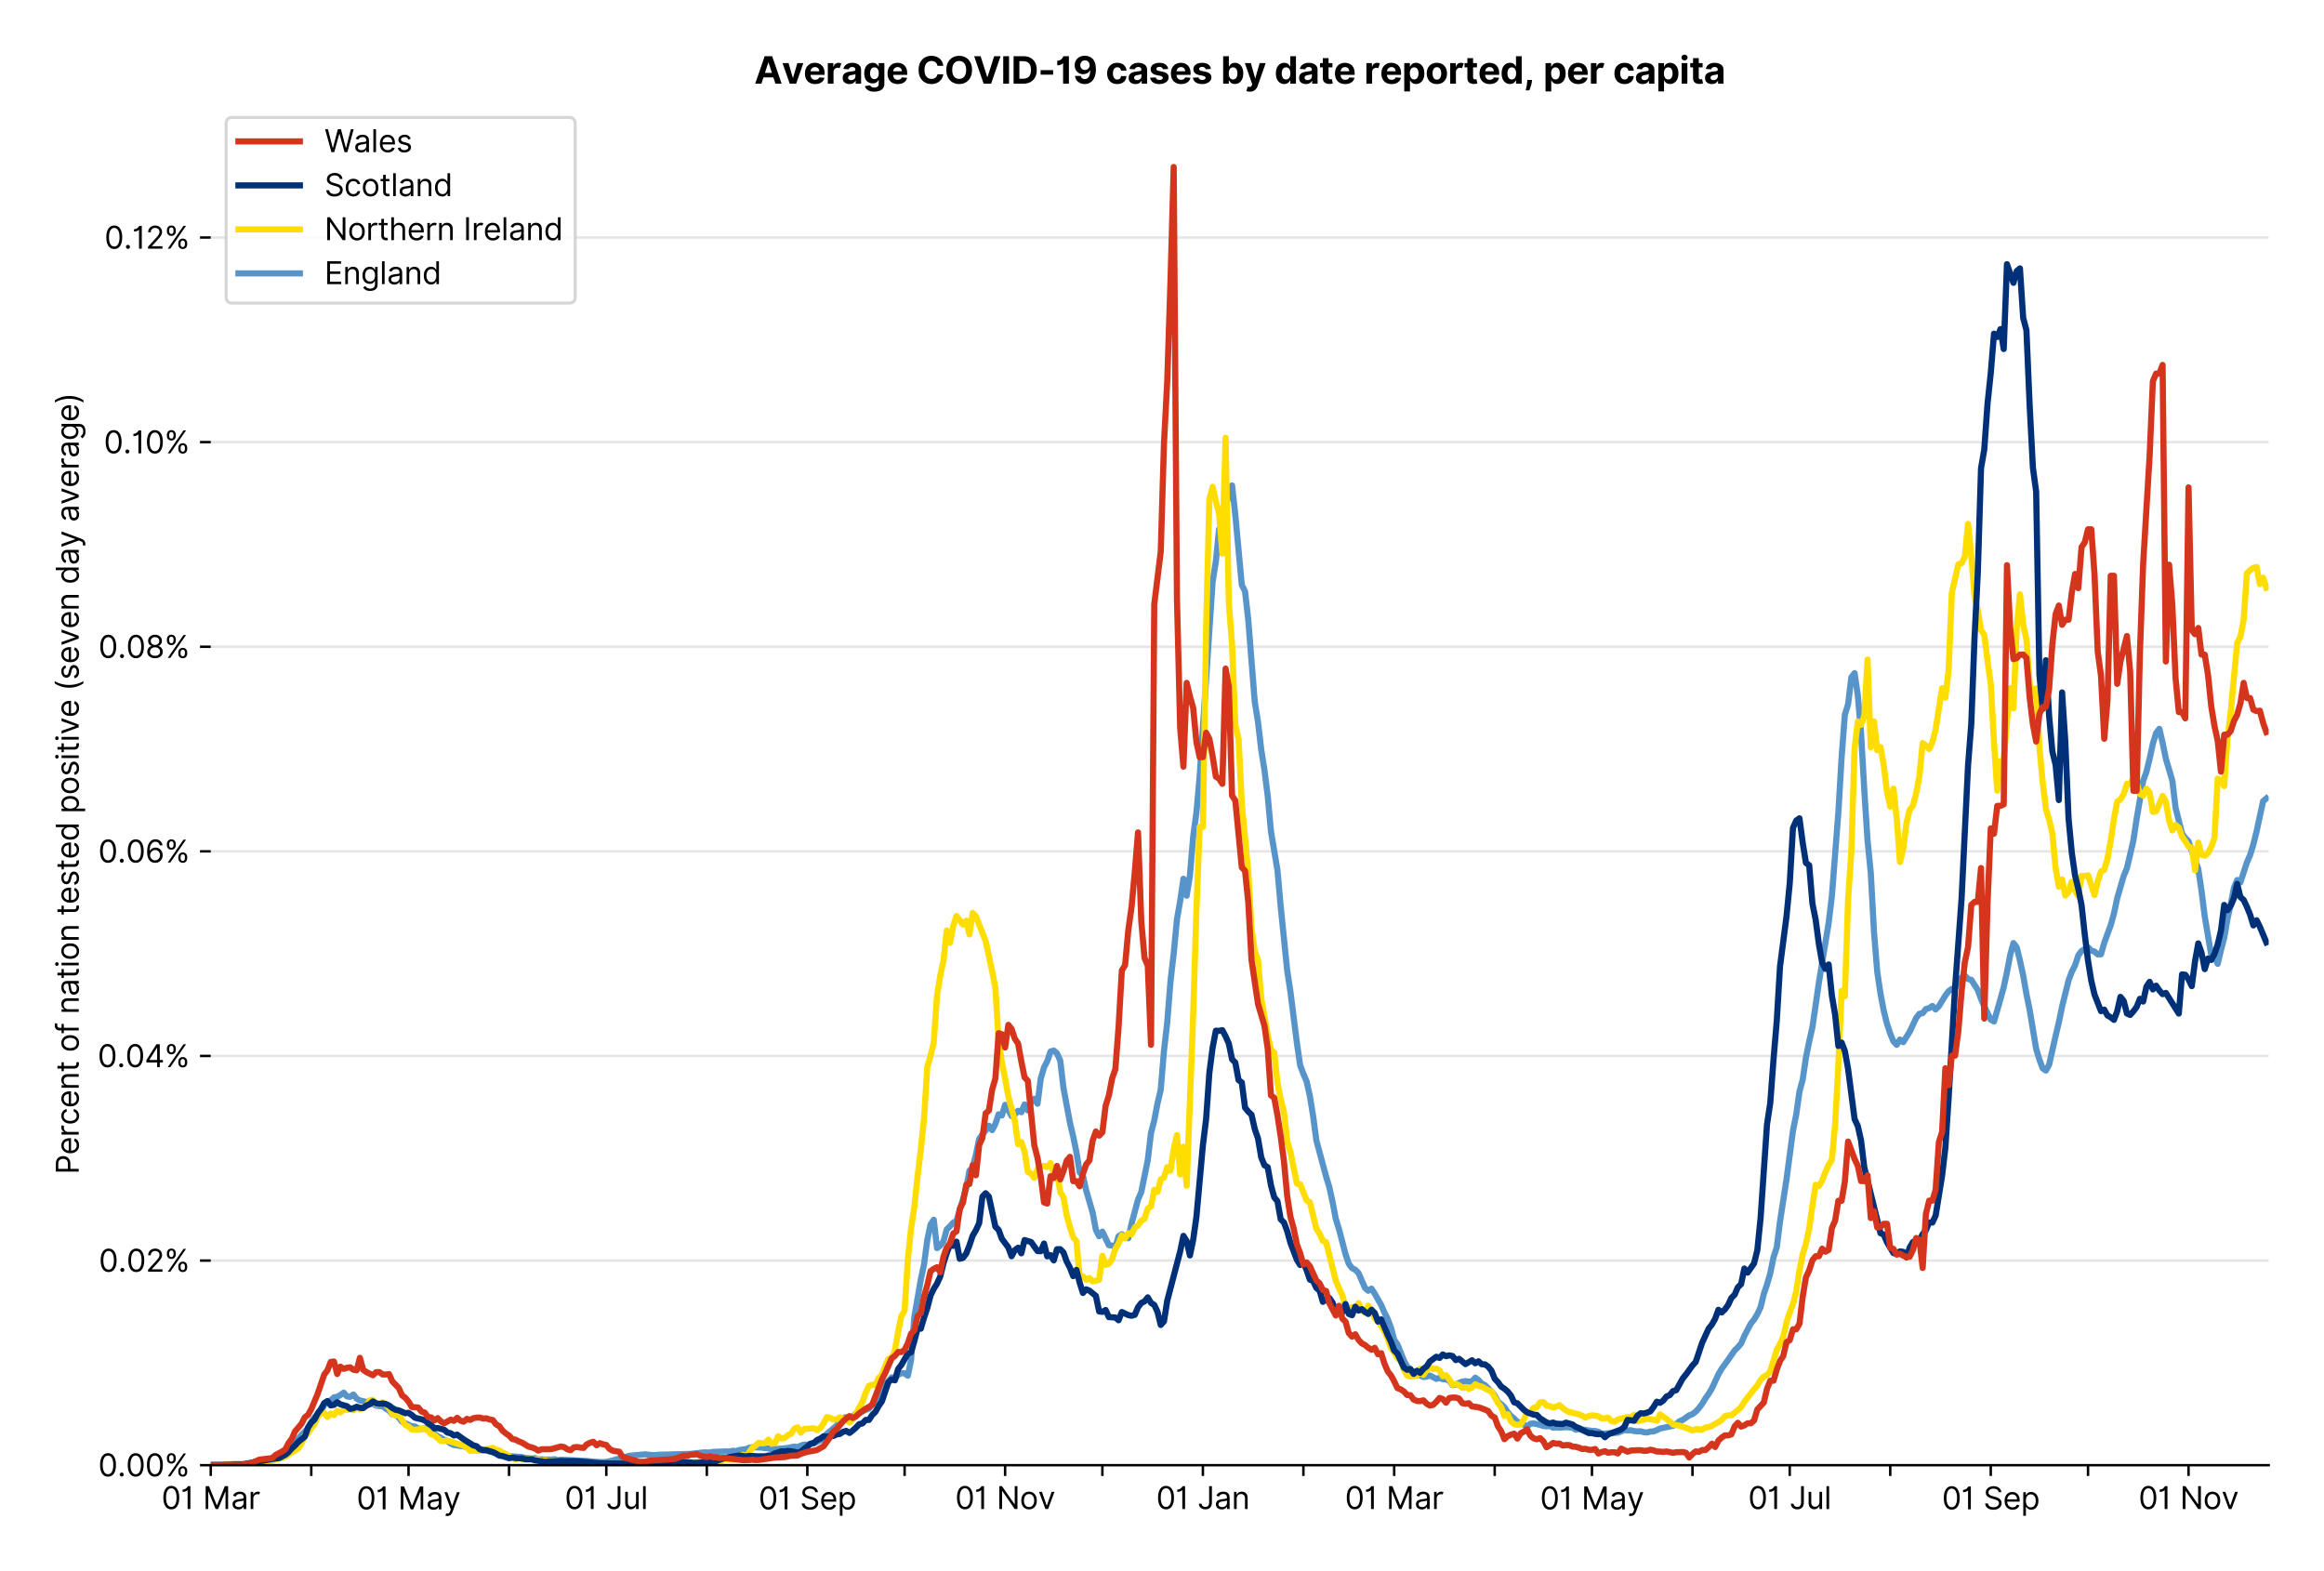<?xml version="1.0" encoding="utf-8" standalone="no"?>
<!DOCTYPE svg PUBLIC "-//W3C//DTD SVG 1.1//EN"
  "http://www.w3.org/Graphics/SVG/1.1/DTD/svg11.dtd">
<svg xmlns:xlink="http://www.w3.org/1999/xlink" viewBox="0 0 756.175 511.234" xmlns="http://www.w3.org/2000/svg" version="1.1">
 <defs>
  <style type="text/css">*{stroke-linejoin: round; stroke-linecap: butt}</style>
 </defs>
 <g id="figure_1">
  <g id="patch_1">
   <path d="M 0 511.234 
L 756.175 511.234 
L 756.175 0 
L 0 0 
z
" style="fill: #ffffff"/>
  </g>
  <g id="axes_1">
   <g id="patch_2">
    <path d="M 68.575 476.745 
L 738.175 476.745 
L 738.175 33.225 
L 68.575 33.225 
z
" style="fill: #ffffff"/>
   </g>
   <g id="matplotlib.axis_1">
    <g id="xtick_1">
     <g id="line2d_1">
      <defs>
       <path id="m47d9a7a252" d="M 0 0 
L 0 3.5 
" style="stroke: #000000; stroke-width: 0.8"/>
      </defs>
      <g>
       <use xlink:href="#m47d9a7a252" x="68.575" y="476.745" style="stroke: #000000; stroke-width: 0.8"/>
      </g>
     </g>
     <g id="text_1">
      <!-- 01 Mar -->
      <g transform="translate(52.538 491.018)scale(0.1 -0.1)">
       <defs>
        <path id="Inter-Regular-30" d="M 2000 -64 
Q 1230 -64 806 561 
Q 382 1186 382 2327 
Q 382 3459 809 4088 
Q 1236 4718 2000 4718 
Q 2764 4718 3191 4088 
Q 3618 3459 3618 2327 
Q 3618 1186 3194 561 
Q 2771 -64 2000 -64 
z
M 2000 436 
Q 2509 436 2791 927 
Q 3073 1418 3073 2327 
Q 3073 3234 2789 3730 
Q 2505 4227 2000 4227 
Q 1496 4227 1211 3730 
Q 927 3234 927 2327 
Q 927 1418 1210 927 
Q 1493 436 2000 436 
z
" transform="scale(0.016)"/>
        <path id="Inter-Regular-31" d="M 1973 4655 
L 1973 0 
L 1409 0 
L 1409 3836 
L 1373 3836 
Q 1341 3773 1209 3692 
Q 1077 3611 868 3551 
Q 659 3491 391 3491 
L 391 3964 
Q 661 3964 859 4061 
Q 1057 4159 1190 4291 
Q 1323 4423 1392 4529 
Q 1461 4636 1473 4655 
L 1973 4655 
z
" transform="scale(0.016)"/>
        <path id="Inter-Regular-20" transform="scale(0.016)"/>
        <path id="Inter-Regular-4d" d="M 564 4655 
L 1236 4655 
L 2818 791 
L 2873 791 
L 4455 4655 
L 5127 4655 
L 5127 0 
L 4600 0 
L 4600 3536 
L 4555 3536 
L 3100 0 
L 2591 0 
L 1136 3536 
L 1091 3536 
L 1091 0 
L 564 0 
L 564 4655 
z
" transform="scale(0.016)"/>
        <path id="Inter-Regular-61" d="M 1518 -82 
Q 1186 -82 916 44 
Q 646 170 486 410 
Q 327 650 327 991 
Q 327 1291 445 1478 
Q 564 1666 761 1773 
Q 959 1880 1199 1933 
Q 1439 1986 1682 2018 
Q 2000 2059 2199 2080 
Q 2398 2102 2490 2154 
Q 2582 2207 2582 2336 
L 2582 2355 
Q 2582 2691 2399 2877 
Q 2216 3064 1846 3064 
Q 1461 3064 1243 2895 
Q 1025 2727 936 2536 
L 427 2718 
Q 564 3036 792 3214 
Q 1021 3393 1292 3464 
Q 1564 3536 1827 3536 
Q 1996 3536 2215 3496 
Q 2434 3457 2640 3334 
Q 2846 3211 2982 2963 
Q 3118 2716 3118 2300 
L 3118 0 
L 2582 0 
L 2582 473 
L 2555 473 
Q 2500 359 2373 229 
Q 2246 100 2034 9 
Q 1823 -82 1518 -82 
z
M 1600 400 
Q 1918 400 2137 525 
Q 2357 650 2469 847 
Q 2582 1045 2582 1264 
L 2582 1755 
Q 2548 1714 2433 1681 
Q 2318 1648 2169 1624 
Q 2021 1600 1881 1583 
Q 1741 1566 1655 1555 
Q 1446 1527 1265 1467 
Q 1084 1407 974 1287 
Q 864 1168 864 964 
Q 864 684 1072 542 
Q 1280 400 1600 400 
z
" transform="scale(0.016)"/>
        <path id="Inter-Regular-72" d="M 491 0 
L 491 3491 
L 1009 3491 
L 1009 2964 
L 1046 2964 
Q 1139 3223 1389 3384 
Q 1639 3545 1955 3545 
Q 2100 3545 2209 3511 
Q 2318 3477 2400 3418 
L 2218 2964 
Q 2161 2993 2085 3010 
Q 2009 3027 1909 3027 
Q 1527 3027 1277 2794 
Q 1027 2561 1027 2209 
L 1027 0 
L 491 0 
z
" transform="scale(0.016)"/>
       </defs>
       <use xlink:href="#Inter-Regular-30"/>
       <use xlink:href="#Inter-Regular-31" x="62.5"/>
       <use xlink:href="#Inter-Regular-20" x="106.676"/>
       <use xlink:href="#Inter-Regular-4d" x="134.801"/>
       <use xlink:href="#Inter-Regular-61" x="225.994"/>
       <use xlink:href="#Inter-Regular-72" x="282.386"/>
      </g>
     </g>
    </g>
    <g id="xtick_2">
     <g id="line2d_2">
      <g>
       <use xlink:href="#m47d9a7a252" x="101.279" y="476.745" style="stroke: #000000; stroke-width: 0.8"/>
      </g>
     </g>
    </g>
    <g id="xtick_3">
     <g id="line2d_3">
      <g>
       <use xlink:href="#m47d9a7a252" x="132.927" y="476.745" style="stroke: #000000; stroke-width: 0.8"/>
      </g>
     </g>
     <g id="text_2">
      <!-- 01 May -->
      <g transform="translate(116.024 491.117)scale(0.1 -0.1)">
       <defs>
        <path id="Inter-Regular-79" d="M 818 -1355 
Q 682 -1355 575 -1333 
Q 468 -1311 427 -1291 
L 564 -818 
Q 857 -893 1053 -814 
Q 1250 -736 1391 -345 
L 1509 -18 
L 218 3491 
L 800 3491 
L 1764 709 
L 1800 709 
L 2764 3491 
L 3346 3491 
L 1846 -564 
Q 1550 -1355 818 -1355 
z
" transform="scale(0.016)"/>
       </defs>
       <use xlink:href="#Inter-Regular-30"/>
       <use xlink:href="#Inter-Regular-31" x="62.5"/>
       <use xlink:href="#Inter-Regular-20" x="106.676"/>
       <use xlink:href="#Inter-Regular-4d" x="134.801"/>
       <use xlink:href="#Inter-Regular-61" x="225.994"/>
       <use xlink:href="#Inter-Regular-79" x="282.386"/>
      </g>
     </g>
    </g>
    <g id="xtick_4">
     <g id="line2d_4">
      <g>
       <use xlink:href="#m47d9a7a252" x="165.631" y="476.745" style="stroke: #000000; stroke-width: 0.8"/>
      </g>
     </g>
    </g>
    <g id="xtick_5">
     <g id="line2d_5">
      <g>
       <use xlink:href="#m47d9a7a252" x="197.279" y="476.745" style="stroke: #000000; stroke-width: 0.8"/>
      </g>
     </g>
     <g id="text_3">
      <!-- 01 Jul -->
      <g transform="translate(183.736 491.018)scale(0.1 -0.1)">
       <defs>
        <path id="Inter-Regular-4a" d="M 2346 4655 
L 2909 4655 
L 2909 1327 
Q 2909 657 2549 296 
Q 2189 -64 1582 -64 
Q 1200 -64 902 76 
Q 605 216 434 475 
Q 264 734 264 1091 
L 818 1091 
Q 818 795 1034 615 
Q 1250 436 1582 436 
Q 1948 436 2147 664 
Q 2346 893 2346 1327 
L 2346 4655 
z
" transform="scale(0.016)"/>
        <path id="Inter-Regular-75" d="M 2691 1427 
L 2691 3491 
L 3227 3491 
L 3227 0 
L 2691 0 
L 2691 591 
L 2655 591 
Q 2532 325 2273 140 
Q 2014 -45 1618 -45 
Q 1127 -45 809 280 
Q 491 605 491 1273 
L 491 3491 
L 1027 3491 
L 1027 1309 
Q 1027 927 1242 700 
Q 1457 473 1791 473 
Q 1991 473 2199 575 
Q 2407 677 2549 888 
Q 2691 1100 2691 1427 
z
" transform="scale(0.016)"/>
        <path id="Inter-Regular-6c" d="M 1027 4655 
L 1027 0 
L 491 0 
L 491 4655 
L 1027 4655 
z
" transform="scale(0.016)"/>
       </defs>
       <use xlink:href="#Inter-Regular-30"/>
       <use xlink:href="#Inter-Regular-31" x="62.5"/>
       <use xlink:href="#Inter-Regular-20" x="106.676"/>
       <use xlink:href="#Inter-Regular-4a" x="134.801"/>
       <use xlink:href="#Inter-Regular-75" x="189.063"/>
       <use xlink:href="#Inter-Regular-6c" x="247.159"/>
      </g>
     </g>
    </g>
    <g id="xtick_6">
     <g id="line2d_6">
      <g>
       <use xlink:href="#m47d9a7a252" x="229.983" y="476.745" style="stroke: #000000; stroke-width: 0.8"/>
      </g>
     </g>
    </g>
    <g id="xtick_7">
     <g id="line2d_7">
      <g>
       <use xlink:href="#m47d9a7a252" x="262.687" y="476.745" style="stroke: #000000; stroke-width: 0.8"/>
      </g>
     </g>
     <g id="text_4">
      <!-- 01 Sep -->
      <g transform="translate(246.799 491.117)scale(0.1 -0.1)">
       <defs>
        <path id="Inter-Regular-53" d="M 3109 3491 
Q 3068 3836 2777 4027 
Q 2486 4218 2064 4218 
Q 1600 4218 1318 3999 
Q 1036 3780 1036 3445 
Q 1036 3195 1189 3042 
Q 1343 2889 1553 2803 
Q 1764 2718 1936 2673 
L 2409 2545 
Q 2591 2498 2815 2414 
Q 3039 2330 3244 2185 
Q 3450 2041 3584 1816 
Q 3718 1591 3718 1264 
Q 3718 886 3521 581 
Q 3325 277 2949 97 
Q 2573 -82 2036 -82 
Q 1286 -82 845 272 
Q 405 627 364 1200 
L 946 1200 
Q 968 936 1124 764 
Q 1280 593 1519 510 
Q 1759 427 2036 427 
Q 2359 427 2616 533 
Q 2873 639 3023 828 
Q 3173 1018 3173 1273 
Q 3173 1505 3043 1650 
Q 2914 1795 2702 1886 
Q 2491 1977 2246 2045 
L 1673 2209 
Q 1127 2366 809 2657 
Q 491 2948 491 3418 
Q 491 3809 703 4101 
Q 916 4393 1276 4555 
Q 1636 4718 2082 4718 
Q 2532 4718 2882 4558 
Q 3232 4398 3437 4120 
Q 3643 3843 3655 3491 
L 3109 3491 
z
" transform="scale(0.016)"/>
        <path id="Inter-Regular-65" d="M 1955 -73 
Q 1450 -73 1085 151 
Q 721 375 524 778 
Q 327 1182 327 1718 
Q 327 2255 524 2665 
Q 721 3075 1074 3305 
Q 1427 3536 1900 3536 
Q 2173 3536 2439 3445 
Q 2705 3355 2923 3151 
Q 3141 2948 3270 2614 
Q 3400 2280 3400 1791 
L 3400 1564 
L 866 1564 
Q 884 1005 1183 707 
Q 1482 409 1955 409 
Q 2271 409 2498 545 
Q 2725 682 2827 955 
L 3346 809 
Q 3223 414 2854 170 
Q 2486 -73 1955 -73 
z
M 866 2027 
L 2855 2027 
Q 2855 2470 2595 2762 
Q 2336 3055 1900 3055 
Q 1593 3055 1368 2911 
Q 1143 2768 1013 2533 
Q 884 2298 866 2027 
z
" transform="scale(0.016)"/>
        <path id="Inter-Regular-70" d="M 491 -1309 
L 491 3491 
L 1009 3491 
L 1009 2936 
L 1073 2936 
Q 1132 3027 1237 3169 
Q 1343 3311 1542 3423 
Q 1741 3536 2082 3536 
Q 2523 3536 2859 3315 
Q 3196 3095 3384 2690 
Q 3573 2286 3573 1736 
Q 3573 1182 3384 776 
Q 3196 370 2861 148 
Q 2527 -73 2091 -73 
Q 1755 -73 1552 39 
Q 1350 152 1241 296 
Q 1132 441 1073 536 
L 1027 536 
L 1027 -1309 
L 491 -1309 
z
M 1018 1745 
Q 1018 1152 1276 780 
Q 1534 409 2018 409 
Q 2355 409 2581 587 
Q 2807 766 2921 1069 
Q 3036 1373 3036 1745 
Q 3036 2114 2923 2410 
Q 2811 2707 2585 2881 
Q 2359 3055 2018 3055 
Q 1527 3055 1272 2693 
Q 1018 2332 1018 1745 
z
" transform="scale(0.016)"/>
       </defs>
       <use xlink:href="#Inter-Regular-30"/>
       <use xlink:href="#Inter-Regular-31" x="62.5"/>
       <use xlink:href="#Inter-Regular-20" x="106.676"/>
       <use xlink:href="#Inter-Regular-53" x="134.801"/>
       <use xlink:href="#Inter-Regular-65" x="198.58"/>
       <use xlink:href="#Inter-Regular-70" x="256.818"/>
      </g>
     </g>
    </g>
    <g id="xtick_8">
     <g id="line2d_8">
      <g>
       <use xlink:href="#m47d9a7a252" x="294.335" y="476.745" style="stroke: #000000; stroke-width: 0.8"/>
      </g>
     </g>
    </g>
    <g id="xtick_9">
     <g id="line2d_9">
      <g>
       <use xlink:href="#m47d9a7a252" x="327.039" y="476.745" style="stroke: #000000; stroke-width: 0.8"/>
      </g>
     </g>
     <g id="text_5">
      <!-- 01 Nov -->
      <g transform="translate(310.768 491.018)scale(0.1 -0.1)">
       <defs>
        <path id="Inter-Regular-4e" d="M 4255 4655 
L 4255 0 
L 3709 0 
L 1173 3655 
L 1127 3655 
L 1127 0 
L 564 0 
L 564 4655 
L 1109 4655 
L 3655 991 
L 3700 991 
L 3700 4655 
L 4255 4655 
z
" transform="scale(0.016)"/>
        <path id="Inter-Regular-6f" d="M 1909 -73 
Q 1436 -73 1080 152 
Q 725 377 526 781 
Q 327 1186 327 1727 
Q 327 2273 526 2679 
Q 725 3086 1080 3311 
Q 1436 3536 1909 3536 
Q 2382 3536 2737 3311 
Q 3093 3086 3292 2679 
Q 3491 2273 3491 1727 
Q 3491 1186 3292 781 
Q 3093 377 2737 152 
Q 2382 -73 1909 -73 
z
M 1909 409 
Q 2268 409 2500 593 
Q 2732 777 2843 1077 
Q 2955 1377 2955 1727 
Q 2955 2077 2843 2379 
Q 2732 2682 2500 2868 
Q 2268 3055 1909 3055 
Q 1550 3055 1318 2868 
Q 1086 2682 975 2379 
Q 864 2077 864 1727 
Q 864 1377 975 1077 
Q 1086 777 1318 593 
Q 1550 409 1909 409 
z
" transform="scale(0.016)"/>
        <path id="Inter-Regular-76" d="M 3346 3491 
L 2055 0 
L 1509 0 
L 218 3491 
L 800 3491 
L 1764 709 
L 1800 709 
L 2764 3491 
L 3346 3491 
z
" transform="scale(0.016)"/>
       </defs>
       <use xlink:href="#Inter-Regular-30"/>
       <use xlink:href="#Inter-Regular-31" x="62.5"/>
       <use xlink:href="#Inter-Regular-20" x="106.676"/>
       <use xlink:href="#Inter-Regular-4e" x="134.801"/>
       <use xlink:href="#Inter-Regular-6f" x="210.085"/>
       <use xlink:href="#Inter-Regular-76" x="269.744"/>
      </g>
     </g>
    </g>
    <g id="xtick_10">
     <g id="line2d_10">
      <g>
       <use xlink:href="#m47d9a7a252" x="358.688" y="476.745" style="stroke: #000000; stroke-width: 0.8"/>
      </g>
     </g>
    </g>
    <g id="xtick_11">
     <g id="line2d_11">
      <g>
       <use xlink:href="#m47d9a7a252" x="391.391" y="476.745" style="stroke: #000000; stroke-width: 0.8"/>
      </g>
     </g>
     <g id="text_6">
      <!-- 01 Jan -->
      <g transform="translate(376.192 491.018)scale(0.1 -0.1)">
       <defs>
        <path id="Inter-Regular-6e" d="M 1027 2100 
L 1027 0 
L 491 0 
L 491 3491 
L 1009 3491 
L 1009 2945 
L 1055 2945 
Q 1177 3211 1427 3373 
Q 1677 3536 2073 3536 
Q 2602 3536 2928 3211 
Q 3255 2886 3255 2218 
L 3255 0 
L 2718 0 
L 2718 2182 
Q 2718 2593 2504 2824 
Q 2291 3055 1918 3055 
Q 1534 3055 1280 2806 
Q 1027 2557 1027 2100 
z
" transform="scale(0.016)"/>
       </defs>
       <use xlink:href="#Inter-Regular-30"/>
       <use xlink:href="#Inter-Regular-31" x="62.5"/>
       <use xlink:href="#Inter-Regular-20" x="106.676"/>
       <use xlink:href="#Inter-Regular-4a" x="134.801"/>
       <use xlink:href="#Inter-Regular-61" x="189.063"/>
       <use xlink:href="#Inter-Regular-6e" x="245.455"/>
      </g>
     </g>
    </g>
    <g id="xtick_12">
     <g id="line2d_12">
      <g>
       <use xlink:href="#m47d9a7a252" x="424.095" y="476.745" style="stroke: #000000; stroke-width: 0.8"/>
      </g>
     </g>
    </g>
    <g id="xtick_13">
     <g id="line2d_13">
      <g>
       <use xlink:href="#m47d9a7a252" x="453.634" y="476.745" style="stroke: #000000; stroke-width: 0.8"/>
      </g>
     </g>
     <g id="text_7">
      <!-- 01 Mar -->
      <g transform="translate(437.597 491.018)scale(0.1 -0.1)">
       <use xlink:href="#Inter-Regular-30"/>
       <use xlink:href="#Inter-Regular-31" x="62.5"/>
       <use xlink:href="#Inter-Regular-20" x="106.676"/>
       <use xlink:href="#Inter-Regular-4d" x="134.801"/>
       <use xlink:href="#Inter-Regular-61" x="225.994"/>
       <use xlink:href="#Inter-Regular-72" x="282.386"/>
      </g>
     </g>
    </g>
    <g id="xtick_14">
     <g id="line2d_14">
      <g>
       <use xlink:href="#m47d9a7a252" x="486.337" y="476.745" style="stroke: #000000; stroke-width: 0.8"/>
      </g>
     </g>
    </g>
    <g id="xtick_15">
     <g id="line2d_15">
      <g>
       <use xlink:href="#m47d9a7a252" x="517.986" y="476.745" style="stroke: #000000; stroke-width: 0.8"/>
      </g>
     </g>
     <g id="text_8">
      <!-- 01 May -->
      <g transform="translate(501.083 491.117)scale(0.1 -0.1)">
       <use xlink:href="#Inter-Regular-30"/>
       <use xlink:href="#Inter-Regular-31" x="62.5"/>
       <use xlink:href="#Inter-Regular-20" x="106.676"/>
       <use xlink:href="#Inter-Regular-4d" x="134.801"/>
       <use xlink:href="#Inter-Regular-61" x="225.994"/>
       <use xlink:href="#Inter-Regular-79" x="282.386"/>
      </g>
     </g>
    </g>
    <g id="xtick_16">
     <g id="line2d_16">
      <g>
       <use xlink:href="#m47d9a7a252" x="550.689" y="476.745" style="stroke: #000000; stroke-width: 0.8"/>
      </g>
     </g>
    </g>
    <g id="xtick_17">
     <g id="line2d_17">
      <g>
       <use xlink:href="#m47d9a7a252" x="582.338" y="476.745" style="stroke: #000000; stroke-width: 0.8"/>
      </g>
     </g>
     <g id="text_9">
      <!-- 01 Jul -->
      <g transform="translate(568.794 491.018)scale(0.1 -0.1)">
       <use xlink:href="#Inter-Regular-30"/>
       <use xlink:href="#Inter-Regular-31" x="62.5"/>
       <use xlink:href="#Inter-Regular-20" x="106.676"/>
       <use xlink:href="#Inter-Regular-4a" x="134.801"/>
       <use xlink:href="#Inter-Regular-75" x="189.063"/>
       <use xlink:href="#Inter-Regular-6c" x="247.159"/>
      </g>
     </g>
    </g>
    <g id="xtick_18">
     <g id="line2d_18">
      <g>
       <use xlink:href="#m47d9a7a252" x="615.042" y="476.745" style="stroke: #000000; stroke-width: 0.8"/>
      </g>
     </g>
    </g>
    <g id="xtick_19">
     <g id="line2d_19">
      <g>
       <use xlink:href="#m47d9a7a252" x="647.745" y="476.745" style="stroke: #000000; stroke-width: 0.8"/>
      </g>
     </g>
     <g id="text_10">
      <!-- 01 Sep -->
      <g transform="translate(631.858 491.117)scale(0.1 -0.1)">
       <use xlink:href="#Inter-Regular-30"/>
       <use xlink:href="#Inter-Regular-31" x="62.5"/>
       <use xlink:href="#Inter-Regular-20" x="106.676"/>
       <use xlink:href="#Inter-Regular-53" x="134.801"/>
       <use xlink:href="#Inter-Regular-65" x="198.58"/>
       <use xlink:href="#Inter-Regular-70" x="256.818"/>
      </g>
     </g>
    </g>
    <g id="xtick_20">
     <g id="line2d_20">
      <g>
       <use xlink:href="#m47d9a7a252" x="679.394" y="476.745" style="stroke: #000000; stroke-width: 0.8"/>
      </g>
     </g>
    </g>
    <g id="xtick_21">
     <g id="line2d_21">
      <g>
       <use xlink:href="#m47d9a7a252" x="712.097" y="476.745" style="stroke: #000000; stroke-width: 0.8"/>
      </g>
     </g>
     <g id="text_11">
      <!-- 01 Nov -->
      <g transform="translate(695.826 491.018)scale(0.1 -0.1)">
       <use xlink:href="#Inter-Regular-30"/>
       <use xlink:href="#Inter-Regular-31" x="62.5"/>
       <use xlink:href="#Inter-Regular-20" x="106.676"/>
       <use xlink:href="#Inter-Regular-4e" x="134.801"/>
       <use xlink:href="#Inter-Regular-6f" x="210.085"/>
       <use xlink:href="#Inter-Regular-76" x="269.744"/>
      </g>
     </g>
    </g>
   </g>
   <g id="matplotlib.axis_2">
    <g id="ytick_1">
     <g id="line2d_22">
      <path d="M 68.575 476.745 
L 738.175 476.745 
" clip-path="url(#p1082d6898a)" style="fill: none; stroke: #e5e5e5; stroke-width: 0.8; stroke-linecap: square"/>
     </g>
     <g id="line2d_23">
      <defs>
       <path id="md2ea2ee5f0" d="M 0 0 
L -3.5 0 
" style="stroke: #000000; stroke-width: 0.8"/>
      </defs>
      <g>
       <use xlink:href="#md2ea2ee5f0" x="68.575" y="476.745" style="stroke: #000000; stroke-width: 0.8"/>
      </g>
     </g>
     <g id="text_12">
      <!-- 0.00% -->
      <g transform="translate(31.944 480.382)scale(0.1 -0.1)">
       <defs>
        <path id="Inter-Regular-2e" d="M 882 -36 
Q 714 -36 593 84 
Q 473 205 473 373 
Q 473 541 593 661 
Q 714 782 882 782 
Q 1050 782 1170 661 
Q 1291 541 1291 373 
Q 1291 205 1170 84 
Q 1050 -36 882 -36 
z
" transform="scale(0.016)"/>
        <path id="Inter-Regular-25" d="M 2855 873 
L 2855 1118 
Q 2855 1373 2960 1585 
Q 3066 1798 3269 1926 
Q 3473 2055 3764 2055 
Q 4059 2055 4259 1926 
Q 4459 1798 4561 1585 
Q 4664 1373 4664 1118 
L 4664 873 
Q 4664 618 4560 405 
Q 4457 193 4256 64 
Q 4055 -64 3764 -64 
Q 3468 -64 3266 64 
Q 3064 193 2959 405 
Q 2855 618 2855 873 
z
M 536 3536 
L 536 3782 
Q 536 4036 642 4248 
Q 748 4461 951 4589 
Q 1155 4718 1446 4718 
Q 1741 4718 1941 4589 
Q 2141 4461 2243 4248 
Q 2346 4036 2346 3782 
L 2346 3536 
Q 2346 3282 2242 3069 
Q 2139 2857 1937 2728 
Q 1736 2600 1446 2600 
Q 1150 2600 948 2728 
Q 746 2857 641 3069 
Q 536 3282 536 3536 
z
M 709 0 
L 3909 4655 
L 4427 4655 
L 1227 0 
L 709 0 
z
M 3318 1118 
L 3318 873 
Q 3318 661 3418 494 
Q 3518 327 3764 327 
Q 4002 327 4101 494 
Q 4200 661 4200 873 
L 4200 1118 
Q 4200 1330 4104 1497 
Q 4009 1664 3764 1664 
Q 3525 1664 3421 1497 
Q 3318 1330 3318 1118 
z
M 1000 3782 
L 1000 3536 
Q 1000 3325 1100 3158 
Q 1200 2991 1446 2991 
Q 1684 2991 1783 3158 
Q 1882 3325 1882 3536 
L 1882 3782 
Q 1882 3993 1786 4160 
Q 1691 4327 1446 4327 
Q 1207 4327 1103 4160 
Q 1000 3993 1000 3782 
z
" transform="scale(0.016)"/>
       </defs>
       <use xlink:href="#Inter-Regular-30"/>
       <use xlink:href="#Inter-Regular-2e" x="62.5"/>
       <use xlink:href="#Inter-Regular-30" x="90.057"/>
       <use xlink:href="#Inter-Regular-30" x="152.557"/>
       <use xlink:href="#Inter-Regular-25" x="215.057"/>
      </g>
     </g>
    </g>
    <g id="ytick_2">
     <g id="line2d_24">
      <path d="M 68.575 410.168 
L 738.175 410.168 
" clip-path="url(#p1082d6898a)" style="fill: none; stroke: #e5e5e5; stroke-width: 0.8; stroke-linecap: square"/>
     </g>
     <g id="line2d_25">
      <g>
       <use xlink:href="#md2ea2ee5f0" x="68.575" y="410.168" style="stroke: #000000; stroke-width: 0.8"/>
      </g>
     </g>
     <g id="text_13">
      <!-- 0.02% -->
      <g transform="translate(32.142 413.805)scale(0.1 -0.1)">
       <defs>
        <path id="Inter-Regular-32" d="M 482 0 
L 482 409 
L 2018 2091 
Q 2289 2386 2464 2605 
Q 2639 2825 2724 3019 
Q 2809 3214 2809 3427 
Q 2809 3795 2553 4011 
Q 2298 4227 1918 4227 
Q 1514 4227 1275 3985 
Q 1036 3743 1036 3345 
L 500 3345 
Q 500 3755 688 4064 
Q 877 4373 1203 4545 
Q 1530 4718 1936 4718 
Q 2346 4718 2661 4545 
Q 2977 4373 3156 4079 
Q 3336 3786 3336 3427 
Q 3336 3170 3244 2926 
Q 3152 2682 2926 2383 
Q 2700 2084 2300 1655 
L 1255 536 
L 1255 500 
L 3418 500 
L 3418 0 
L 482 0 
z
" transform="scale(0.016)"/>
       </defs>
       <use xlink:href="#Inter-Regular-30"/>
       <use xlink:href="#Inter-Regular-2e" x="62.5"/>
       <use xlink:href="#Inter-Regular-30" x="90.057"/>
       <use xlink:href="#Inter-Regular-32" x="152.557"/>
       <use xlink:href="#Inter-Regular-25" x="213.068"/>
      </g>
     </g>
    </g>
    <g id="ytick_3">
     <g id="line2d_26">
      <path d="M 68.575 343.591 
L 738.175 343.591 
" clip-path="url(#p1082d6898a)" style="fill: none; stroke: #e5e5e5; stroke-width: 0.8; stroke-linecap: square"/>
     </g>
     <g id="line2d_27">
      <g>
       <use xlink:href="#md2ea2ee5f0" x="68.575" y="343.591" style="stroke: #000000; stroke-width: 0.8"/>
      </g>
     </g>
     <g id="text_14">
      <!-- 0.04% -->
      <g transform="translate(31.773 347.228)scale(0.1 -0.1)">
       <defs>
        <path id="Inter-Regular-34" d="M 373 955 
L 373 1418 
L 2418 4655 
L 3100 4655 
L 3100 1455 
L 3736 1455 
L 3736 955 
L 3100 955 
L 3100 0 
L 2564 0 
L 2564 955 
L 373 955 
z
M 2564 1455 
L 2564 3936 
L 2527 3936 
L 982 1491 
L 982 1455 
L 2564 1455 
z
" transform="scale(0.016)"/>
       </defs>
       <use xlink:href="#Inter-Regular-30"/>
       <use xlink:href="#Inter-Regular-2e" x="62.5"/>
       <use xlink:href="#Inter-Regular-30" x="90.057"/>
       <use xlink:href="#Inter-Regular-34" x="152.557"/>
       <use xlink:href="#Inter-Regular-25" x="216.761"/>
      </g>
     </g>
    </g>
    <g id="ytick_4">
     <g id="line2d_28">
      <path d="M 68.575 277.014 
L 738.175 277.014 
" clip-path="url(#p1082d6898a)" style="fill: none; stroke: #e5e5e5; stroke-width: 0.8; stroke-linecap: square"/>
     </g>
     <g id="line2d_29">
      <g>
       <use xlink:href="#md2ea2ee5f0" x="68.575" y="277.014" style="stroke: #000000; stroke-width: 0.8"/>
      </g>
     </g>
     <g id="text_15">
      <!-- 0.06% -->
      <g transform="translate(31.958 280.651)scale(0.1 -0.1)">
       <defs>
        <path id="Inter-Regular-36" d="M 2027 -64 
Q 1741 -59 1454 45 
Q 1168 150 932 399 
Q 696 648 552 1074 
Q 409 1500 409 2145 
Q 409 3386 861 4056 
Q 1314 4727 2100 4727 
Q 2686 4727 3073 4384 
Q 3461 4041 3546 3491 
L 2991 3491 
Q 2914 3811 2691 4019 
Q 2468 4227 2100 4227 
Q 1559 4227 1249 3755 
Q 939 3284 936 2427 
L 973 2427 
Q 1164 2716 1461 2880 
Q 1759 3045 2118 3045 
Q 2518 3045 2850 2846 
Q 3182 2648 3382 2299 
Q 3582 1950 3582 1500 
Q 3582 1068 3389 710 
Q 3196 352 2847 142 
Q 2498 -68 2027 -64 
z
M 2027 436 
Q 2314 436 2542 579 
Q 2771 723 2903 964 
Q 3036 1205 3036 1500 
Q 3036 1789 2908 2026 
Q 2780 2264 2556 2404 
Q 2332 2545 2046 2545 
Q 1757 2545 1525 2397 
Q 1293 2250 1157 2010 
Q 1021 1770 1018 1491 
Q 1018 1214 1149 973 
Q 1280 732 1508 584 
Q 1736 436 2027 436 
z
" transform="scale(0.016)"/>
       </defs>
       <use xlink:href="#Inter-Regular-30"/>
       <use xlink:href="#Inter-Regular-2e" x="62.5"/>
       <use xlink:href="#Inter-Regular-30" x="90.057"/>
       <use xlink:href="#Inter-Regular-36" x="152.557"/>
       <use xlink:href="#Inter-Regular-25" x="214.915"/>
      </g>
     </g>
    </g>
    <g id="ytick_5">
     <g id="line2d_30">
      <path d="M 68.575 210.437 
L 738.175 210.437 
" clip-path="url(#p1082d6898a)" style="fill: none; stroke: #e5e5e5; stroke-width: 0.8; stroke-linecap: square"/>
     </g>
     <g id="line2d_31">
      <g>
       <use xlink:href="#md2ea2ee5f0" x="68.575" y="210.437" style="stroke: #000000; stroke-width: 0.8"/>
      </g>
     </g>
     <g id="text_16">
      <!-- 0.08% -->
      <g transform="translate(32.028 214.074)scale(0.1 -0.1)">
       <defs>
        <path id="Inter-Regular-38" d="M 1973 -64 
Q 1505 -64 1147 103 
Q 789 270 589 564 
Q 389 859 391 1236 
Q 389 1532 507 1783 
Q 625 2034 830 2203 
Q 1036 2373 1291 2418 
L 1291 2445 
Q 957 2532 759 2821 
Q 561 3111 564 3482 
Q 561 3836 743 4115 
Q 925 4395 1244 4556 
Q 1564 4718 1973 4718 
Q 2377 4718 2695 4556 
Q 3014 4395 3197 4115 
Q 3380 3836 3382 3482 
Q 3380 3111 3181 2821 
Q 2982 2532 2655 2445 
L 2655 2418 
Q 2907 2373 3109 2203 
Q 3311 2034 3431 1783 
Q 3552 1532 3555 1236 
Q 3552 859 3351 564 
Q 3150 270 2794 103 
Q 2439 -64 1973 -64 
z
M 1973 436 
Q 2446 436 2722 662 
Q 2998 889 3000 1264 
Q 2998 1527 2864 1729 
Q 2730 1932 2499 2048 
Q 2268 2164 1973 2164 
Q 1675 2164 1442 2048 
Q 1209 1932 1076 1729 
Q 943 1527 946 1264 
Q 943 889 1218 662 
Q 1493 436 1973 436 
z
M 1973 2645 
Q 2348 2645 2591 2864 
Q 2834 3084 2836 3445 
Q 2834 3800 2596 4013 
Q 2359 4227 1973 4227 
Q 1582 4227 1344 4013 
Q 1107 3800 1109 3445 
Q 1107 3084 1349 2864 
Q 1591 2645 1973 2645 
z
" transform="scale(0.016)"/>
       </defs>
       <use xlink:href="#Inter-Regular-30"/>
       <use xlink:href="#Inter-Regular-2e" x="62.5"/>
       <use xlink:href="#Inter-Regular-30" x="90.057"/>
       <use xlink:href="#Inter-Regular-38" x="152.557"/>
       <use xlink:href="#Inter-Regular-25" x="214.205"/>
      </g>
     </g>
    </g>
    <g id="ytick_6">
     <g id="line2d_32">
      <path d="M 68.575 143.86 
L 738.175 143.86 
" clip-path="url(#p1082d6898a)" style="fill: none; stroke: #e5e5e5; stroke-width: 0.8; stroke-linecap: square"/>
     </g>
     <g id="line2d_33">
      <g>
       <use xlink:href="#md2ea2ee5f0" x="68.575" y="143.86" style="stroke: #000000; stroke-width: 0.8"/>
      </g>
     </g>
     <g id="text_17">
      <!-- 0.10% -->
      <g transform="translate(33.777 147.497)scale(0.1 -0.1)">
       <use xlink:href="#Inter-Regular-30"/>
       <use xlink:href="#Inter-Regular-2e" x="62.5"/>
       <use xlink:href="#Inter-Regular-31" x="90.057"/>
       <use xlink:href="#Inter-Regular-30" x="134.233"/>
       <use xlink:href="#Inter-Regular-25" x="196.733"/>
      </g>
     </g>
    </g>
    <g id="ytick_7">
     <g id="line2d_34">
      <path d="M 68.575 77.284 
L 738.175 77.284 
" clip-path="url(#p1082d6898a)" style="fill: none; stroke: #e5e5e5; stroke-width: 0.8; stroke-linecap: square"/>
     </g>
     <g id="line2d_35">
      <g>
       <use xlink:href="#md2ea2ee5f0" x="68.575" y="77.284" style="stroke: #000000; stroke-width: 0.8"/>
      </g>
     </g>
     <g id="text_18">
      <!-- 0.12% -->
      <g transform="translate(33.975 80.92)scale(0.1 -0.1)">
       <use xlink:href="#Inter-Regular-30"/>
       <use xlink:href="#Inter-Regular-2e" x="62.5"/>
       <use xlink:href="#Inter-Regular-31" x="90.057"/>
       <use xlink:href="#Inter-Regular-32" x="134.233"/>
       <use xlink:href="#Inter-Regular-25" x="194.744"/>
      </g>
     </g>
    </g>
    <g id="text_19">
     <!-- Percent of nation tested positive (seven day average) -->
     <g transform="translate(25.614 382.124)rotate(-90)scale(0.1 -0.1)">
      <defs>
       <path id="Inter-Regular-50" d="M 564 0 
L 564 4655 
L 2136 4655 
Q 2684 4655 3033 4458 
Q 3382 4261 3550 3927 
Q 3718 3593 3718 3182 
Q 3718 2770 3551 2434 
Q 3384 2098 3036 1899 
Q 2689 1700 2146 1700 
L 1127 1700 
L 1127 0 
L 564 0 
z
M 1127 2200 
L 2127 2200 
Q 2689 2200 2926 2482 
Q 3164 2764 3164 3182 
Q 3164 3602 2925 3878 
Q 2686 4155 2118 4155 
L 1127 4155 
L 1127 2200 
z
" transform="scale(0.016)"/>
       <path id="Inter-Regular-63" d="M 1909 -73 
Q 1418 -73 1063 159 
Q 709 391 518 798 
Q 327 1205 327 1727 
Q 327 2259 524 2667 
Q 721 3075 1074 3305 
Q 1427 3536 1900 3536 
Q 2268 3536 2563 3400 
Q 2859 3264 3047 3018 
Q 3236 2773 3282 2445 
L 2746 2445 
Q 2684 2684 2474 2869 
Q 2264 3055 1909 3055 
Q 1439 3055 1151 2697 
Q 864 2339 864 1745 
Q 864 1139 1148 774 
Q 1432 409 1909 409 
Q 2223 409 2447 570 
Q 2671 732 2746 1018 
L 3282 1018 
Q 3236 709 3058 462 
Q 2880 216 2588 71 
Q 2296 -73 1909 -73 
z
" transform="scale(0.016)"/>
       <path id="Inter-Regular-74" d="M 2009 3491 
L 2009 3036 
L 1264 3036 
L 1264 1000 
Q 1264 773 1331 660 
Q 1398 548 1503 510 
Q 1609 473 1727 473 
Q 1816 473 1873 483 
Q 1930 493 1964 500 
L 2073 18 
Q 2018 -2 1920 -23 
Q 1823 -45 1673 -45 
Q 1446 -45 1228 52 
Q 1011 150 869 350 
Q 727 550 727 855 
L 727 3036 
L 200 3036 
L 200 3491 
L 727 3491 
L 727 4327 
L 1264 4327 
L 1264 3491 
L 2009 3491 
z
" transform="scale(0.016)"/>
       <path id="Inter-Regular-66" d="M 2046 3491 
L 2046 3036 
L 1264 3036 
L 1264 0 
L 727 0 
L 727 3036 
L 164 3036 
L 164 3491 
L 727 3491 
L 727 3973 
Q 727 4273 868 4473 
Q 1009 4673 1234 4773 
Q 1459 4873 1709 4873 
Q 1907 4873 2032 4841 
Q 2157 4809 2218 4782 
L 2064 4318 
Q 2023 4332 1951 4352 
Q 1880 4373 1764 4373 
Q 1498 4373 1381 4239 
Q 1264 4105 1264 3845 
L 1264 3491 
L 2046 3491 
z
" transform="scale(0.016)"/>
       <path id="Inter-Regular-69" d="M 491 0 
L 491 3491 
L 1027 3491 
L 1027 0 
L 491 0 
z
M 764 4073 
Q 607 4073 494 4179 
Q 382 4286 382 4436 
Q 382 4586 494 4693 
Q 607 4800 764 4800 
Q 921 4800 1033 4693 
Q 1146 4586 1146 4436 
Q 1146 4286 1033 4179 
Q 921 4073 764 4073 
z
" transform="scale(0.016)"/>
       <path id="Inter-Regular-73" d="M 2964 2709 
L 2482 2573 
Q 2411 2755 2245 2914 
Q 2080 3073 1727 3073 
Q 1407 3073 1194 2926 
Q 982 2780 982 2555 
Q 982 2355 1127 2239 
Q 1273 2123 1582 2045 
L 2100 1918 
Q 3027 1691 3027 973 
Q 3027 673 2855 436 
Q 2684 200 2377 63 
Q 2071 -73 1664 -73 
Q 1130 -73 780 159 
Q 430 391 336 836 
L 846 964 
Q 989 400 1655 400 
Q 2030 400 2251 560 
Q 2473 720 2473 945 
Q 2473 1316 1955 1436 
L 1373 1573 
Q 893 1686 669 1926 
Q 446 2166 446 2527 
Q 446 2823 613 3050 
Q 780 3277 1069 3406 
Q 1359 3536 1727 3536 
Q 2246 3536 2542 3309 
Q 2839 3082 2964 2709 
z
" transform="scale(0.016)"/>
       <path id="Inter-Regular-64" d="M 1809 -73 
Q 1373 -73 1039 148 
Q 705 370 516 776 
Q 327 1182 327 1736 
Q 327 2286 516 2690 
Q 705 3095 1041 3315 
Q 1377 3536 1818 3536 
Q 2159 3536 2358 3423 
Q 2557 3311 2662 3169 
Q 2768 3027 2827 2936 
L 2873 2936 
L 2873 4655 
L 3409 4655 
L 3409 0 
L 2891 0 
L 2891 536 
L 2827 536 
Q 2768 441 2659 296 
Q 2550 152 2348 39 
Q 2146 -73 1809 -73 
z
M 1882 409 
Q 2366 409 2624 780 
Q 2882 1152 2882 1745 
Q 2882 2332 2627 2693 
Q 2373 3055 1882 3055 
Q 1541 3055 1315 2881 
Q 1089 2707 976 2410 
Q 864 2114 864 1745 
Q 864 1373 978 1069 
Q 1093 766 1319 587 
Q 1546 409 1882 409 
z
" transform="scale(0.016)"/>
       <path id="Inter-Regular-28" d="M 682 1964 
Q 682 2823 906 3544 
Q 1130 4266 1546 4873 
L 2018 4873 
Q 1800 4573 1623 4095 
Q 1446 3618 1341 3061 
Q 1236 2505 1236 1964 
Q 1236 1423 1341 866 
Q 1446 309 1623 -168 
Q 1800 -645 2018 -945 
L 1546 -945 
Q 1130 -339 906 383 
Q 682 1105 682 1964 
z
" transform="scale(0.016)"/>
       <path id="Inter-Regular-67" d="M 1900 -1382 
Q 1316 -1382 976 -1169 
Q 636 -957 473 -682 
L 900 -382 
Q 973 -477 1084 -601 
Q 1196 -725 1390 -817 
Q 1584 -909 1900 -909 
Q 2323 -909 2598 -704 
Q 2873 -500 2873 -64 
L 2873 645 
L 2827 645 
Q 2768 550 2660 410 
Q 2552 270 2351 162 
Q 2150 55 1809 55 
Q 1386 55 1051 255 
Q 716 455 521 836 
Q 327 1218 327 1764 
Q 327 2300 516 2699 
Q 705 3098 1041 3317 
Q 1377 3536 1818 3536 
Q 2159 3536 2360 3423 
Q 2561 3311 2669 3169 
Q 2777 3027 2836 2936 
L 2891 2936 
L 2891 3491 
L 3409 3491 
L 3409 -100 
Q 3409 -550 3205 -833 
Q 3002 -1116 2660 -1249 
Q 2318 -1382 1900 -1382 
z
M 1882 536 
Q 2366 536 2624 864 
Q 2882 1193 2882 1773 
Q 2882 2339 2627 2697 
Q 2373 3055 1882 3055 
Q 1541 3055 1315 2882 
Q 1089 2709 976 2418 
Q 864 2127 864 1773 
Q 864 1227 1120 881 
Q 1377 536 1882 536 
z
" transform="scale(0.016)"/>
       <path id="Inter-Regular-29" d="M 1638 1940 
Q 1638 1081 1414 359 
Q 1191 -362 775 -969 
L 302 -969 
Q 520 -669 697 -191 
Q 875 286 979 842 
Q 1084 1399 1084 1940 
Q 1084 2481 979 3038 
Q 875 3595 697 4072 
Q 520 4549 302 4849 
L 775 4849 
Q 1191 4243 1414 3521 
Q 1638 2799 1638 1940 
z
" transform="scale(0.016)"/>
      </defs>
      <use xlink:href="#Inter-Regular-50"/>
      <use xlink:href="#Inter-Regular-65" x="63.494"/>
      <use xlink:href="#Inter-Regular-72" x="121.733"/>
      <use xlink:href="#Inter-Regular-63" x="160.085"/>
      <use xlink:href="#Inter-Regular-65" x="215.909"/>
      <use xlink:href="#Inter-Regular-6e" x="274.148"/>
      <use xlink:href="#Inter-Regular-74" x="332.671"/>
      <use xlink:href="#Inter-Regular-20" x="369.034"/>
      <use xlink:href="#Inter-Regular-6f" x="397.159"/>
      <use xlink:href="#Inter-Regular-66" x="456.818"/>
      <use xlink:href="#Inter-Regular-20" x="492.898"/>
      <use xlink:href="#Inter-Regular-6e" x="521.023"/>
      <use xlink:href="#Inter-Regular-61" x="579.546"/>
      <use xlink:href="#Inter-Regular-74" x="635.938"/>
      <use xlink:href="#Inter-Regular-69" x="672.301"/>
      <use xlink:href="#Inter-Regular-6f" x="696.023"/>
      <use xlink:href="#Inter-Regular-6e" x="755.682"/>
      <use xlink:href="#Inter-Regular-20" x="814.205"/>
      <use xlink:href="#Inter-Regular-74" x="842.33"/>
      <use xlink:href="#Inter-Regular-65" x="878.693"/>
      <use xlink:href="#Inter-Regular-73" x="936.932"/>
      <use xlink:href="#Inter-Regular-74" x="989.205"/>
      <use xlink:href="#Inter-Regular-65" x="1025.568"/>
      <use xlink:href="#Inter-Regular-64" x="1083.807"/>
      <use xlink:href="#Inter-Regular-20" x="1145.881"/>
      <use xlink:href="#Inter-Regular-70" x="1174.006"/>
      <use xlink:href="#Inter-Regular-6f" x="1234.943"/>
      <use xlink:href="#Inter-Regular-73" x="1294.602"/>
      <use xlink:href="#Inter-Regular-69" x="1346.875"/>
      <use xlink:href="#Inter-Regular-74" x="1370.597"/>
      <use xlink:href="#Inter-Regular-69" x="1406.96"/>
      <use xlink:href="#Inter-Regular-76" x="1430.682"/>
      <use xlink:href="#Inter-Regular-65" x="1486.364"/>
      <use xlink:href="#Inter-Regular-20" x="1544.603"/>
      <use xlink:href="#Inter-Regular-28" x="1572.728"/>
      <use xlink:href="#Inter-Regular-73" x="1608.949"/>
      <use xlink:href="#Inter-Regular-65" x="1661.222"/>
      <use xlink:href="#Inter-Regular-76" x="1719.46"/>
      <use xlink:href="#Inter-Regular-65" x="1775.142"/>
      <use xlink:href="#Inter-Regular-6e" x="1833.381"/>
      <use xlink:href="#Inter-Regular-20" x="1891.904"/>
      <use xlink:href="#Inter-Regular-64" x="1920.029"/>
      <use xlink:href="#Inter-Regular-61" x="1982.103"/>
      <use xlink:href="#Inter-Regular-79" x="2038.495"/>
      <use xlink:href="#Inter-Regular-20" x="2094.176"/>
      <use xlink:href="#Inter-Regular-61" x="2122.301"/>
      <use xlink:href="#Inter-Regular-76" x="2178.694"/>
      <use xlink:href="#Inter-Regular-65" x="2234.375"/>
      <use xlink:href="#Inter-Regular-72" x="2292.614"/>
      <use xlink:href="#Inter-Regular-61" x="2330.966"/>
      <use xlink:href="#Inter-Regular-67" x="2387.358"/>
      <use xlink:href="#Inter-Regular-65" x="2448.296"/>
      <use xlink:href="#Inter-Regular-29" x="2506.535"/>
     </g>
    </g>
   </g>
   <g id="line2d_36">
    <path d="M 36.926 476.733 
L 58.025 476.745 
L 73.85 476.639 
L 81.234 476.319 
L 85.454 475.703 
L 87.564 474.827 
L 88.619 474.431 
L 89.674 473.863 
L 90.729 473.625 
L 91.784 473.037 
L 92.839 472.279 
L 93.894 471.852 
L 94.949 470.809 
L 96.004 469.222 
L 97.059 468.153 
L 98.114 466.864 
L 100.224 464.777 
L 101.279 462.665 
L 102.334 461.167 
L 103.389 460.263 
L 104.443 459.611 
L 105.498 457.037 
L 106.553 456.134 
L 107.608 455.657 
L 108.663 454.679 
L 109.718 454.497 
L 110.773 453.917 
L 111.828 453.13 
L 112.883 454.343 
L 113.938 454.492 
L 114.993 453.752 
L 116.048 455.104 
L 117.103 455.678 
L 119.213 456.161 
L 120.268 456.216 
L 121.323 456.721 
L 122.378 457.369 
L 123.433 457.511 
L 124.488 457.54 
L 125.543 458.368 
L 126.598 458.978 
L 127.652 460.208 
L 128.707 460.323 
L 129.762 461.251 
L 130.817 462.617 
L 133.982 464.054 
L 135.037 464.167 
L 136.092 464.825 
L 137.147 464.949 
L 138.202 464.773 
L 139.257 465.07 
L 141.367 466.494 
L 142.422 467.349 
L 143.477 467.851 
L 144.532 468.506 
L 145.587 468.899 
L 146.642 469.696 
L 147.697 470.188 
L 150.861 470.616 
L 152.971 471.066 
L 154.026 471.349 
L 156.136 471.506 
L 158.246 471.95 
L 159.301 472.259 
L 161.411 472.723 
L 162.466 473.165 
L 165.631 473.78 
L 167.741 473.945 
L 169.851 474.112 
L 170.906 474.359 
L 173.016 474.607 
L 174.07 474.433 
L 175.125 474.77 
L 177.235 474.927 
L 179.345 474.915 
L 180.4 474.808 
L 181.455 475.145 
L 182.51 474.985 
L 186.73 475.168 
L 190.95 475.378 
L 194.115 475.676 
L 196.225 475.755 
L 197.279 475.696 
L 199.389 475.198 
L 201.499 474.575 
L 202.554 474.379 
L 204.664 473.699 
L 209.939 473.202 
L 212.049 473.456 
L 213.104 473.473 
L 214.159 473.342 
L 217.324 473.27 
L 224.708 473.066 
L 228.928 472.588 
L 231.038 472.616 
L 232.093 472.413 
L 236.313 472.27 
L 237.368 472.306 
L 238.423 472.042 
L 239.478 472.175 
L 240.533 471.822 
L 242.643 471.523 
L 243.698 471.111 
L 244.752 470.895 
L 247.917 471.031 
L 248.972 471.215 
L 250.027 471.236 
L 251.082 471.553 
L 252.137 471.447 
L 253.192 471.459 
L 256.357 471.136 
L 258.467 470.703 
L 259.522 470.845 
L 260.577 470.381 
L 261.632 470.051 
L 262.687 470.071 
L 263.742 469.764 
L 264.797 469.631 
L 266.907 468.66 
L 267.961 467.74 
L 269.016 466.575 
L 272.181 463.896 
L 274.291 461.357 
L 275.346 461.137 
L 276.401 461.364 
L 277.456 460.895 
L 278.511 459.958 
L 279.566 459.78 
L 281.676 458.717 
L 282.731 458.344 
L 284.841 455.781 
L 285.896 454.356 
L 286.951 451.953 
L 288.006 450.304 
L 289.061 449.458 
L 290.116 448.173 
L 291.17 448.543 
L 292.225 447.306 
L 293.28 446.822 
L 294.335 446.859 
L 295.39 447.641 
L 296.445 442.431 
L 297.5 428.483 
L 299.61 416.346 
L 300.665 411.384 
L 301.72 403.474 
L 302.775 398.426 
L 303.83 396.887 
L 304.885 406.118 
L 305.94 405.305 
L 306.995 403.901 
L 308.05 400.011 
L 309.105 399.008 
L 310.16 397.822 
L 311.215 397.255 
L 314.379 386.658 
L 315.434 380.899 
L 316.489 379.873 
L 317.544 375.699 
L 318.599 370.602 
L 319.654 369.096 
L 320.709 367.813 
L 321.764 366.28 
L 322.819 367.718 
L 323.874 365.703 
L 324.929 362.572 
L 325.984 362.968 
L 327.039 359.491 
L 328.094 361.2 
L 329.149 363.143 
L 330.204 362.62 
L 331.259 361.44 
L 332.314 361.907 
L 333.369 359.364 
L 334.424 361.314 
L 335.479 358.631 
L 336.534 357.539 
L 337.588 359.139 
L 338.643 350.939 
L 339.698 347.329 
L 340.753 345.282 
L 341.808 342.152 
L 342.863 341.825 
L 343.918 342.732 
L 344.973 345.081 
L 346.028 353.996 
L 348.138 365.299 
L 349.193 369.802 
L 350.248 374.95 
L 351.303 381.452 
L 352.358 382.547 
L 353.413 387.324 
L 355.523 394.572 
L 356.578 400.16 
L 357.633 402.239 
L 358.688 400.748 
L 360.797 405.154 
L 361.852 405.277 
L 362.907 405.832 
L 363.962 402.25 
L 365.017 401.613 
L 366.072 402.592 
L 367.127 402.899 
L 368.182 398.142 
L 370.292 390.294 
L 371.347 387.869 
L 373.457 377.474 
L 374.512 368.627 
L 375.567 364.589 
L 376.622 359.053 
L 377.677 354.569 
L 378.732 341.904 
L 379.787 332.728 
L 380.842 319.393 
L 381.897 310.256 
L 382.952 299.137 
L 384.006 293.132 
L 385.061 285.924 
L 386.116 291.446 
L 387.171 284.882 
L 388.226 272.314 
L 389.281 264.45 
L 390.336 252.665 
L 394.556 189.275 
L 395.611 182.705 
L 396.666 172.14 
L 397.721 174.394 
L 398.776 165.092 
L 399.831 160.86 
L 400.886 157.955 
L 401.941 167.54 
L 404.051 190.335 
L 405.106 192.433 
L 406.161 201.74 
L 408.27 228.376 
L 409.325 234.882 
L 410.38 243.964 
L 411.435 250.585 
L 412.49 259.023 
L 413.545 270.535 
L 415.655 283.163 
L 416.71 294.978 
L 418.82 315.76 
L 419.875 322.679 
L 421.985 339.418 
L 423.04 346.621 
L 424.095 349.438 
L 425.15 351.887 
L 426.205 356.66 
L 427.26 363.126 
L 428.315 371.063 
L 431.479 382.824 
L 432.534 386.292 
L 433.589 391.12 
L 434.644 396.635 
L 435.699 400.027 
L 437.809 408.114 
L 438.864 411.207 
L 439.919 412.626 
L 440.974 413.154 
L 442.029 414.22 
L 444.139 419.066 
L 445.194 419.988 
L 446.249 419.303 
L 447.304 420.945 
L 449.414 424.662 
L 450.469 427.114 
L 451.524 429.173 
L 452.579 431.985 
L 453.634 435.941 
L 454.688 437.429 
L 456.798 442.681 
L 457.853 444.658 
L 458.908 445.848 
L 459.963 446.341 
L 461.018 447.046 
L 463.128 448.044 
L 464.183 447.959 
L 465.238 447.557 
L 467.348 448.657 
L 468.403 448.352 
L 469.458 448.777 
L 470.513 448.807 
L 471.568 449.256 
L 472.623 450.709 
L 473.678 450.546 
L 474.733 449.967 
L 475.788 449.56 
L 476.843 449.398 
L 477.897 449.577 
L 478.952 449.515 
L 480.007 448.278 
L 481.062 449.055 
L 482.117 450.158 
L 483.172 450.694 
L 485.282 452.795 
L 486.337 454.064 
L 487.392 456.085 
L 488.447 456.901 
L 489.502 457.914 
L 490.557 459.499 
L 491.612 460.721 
L 492.667 461.586 
L 493.722 462.682 
L 494.777 462.888 
L 495.832 463.576 
L 496.887 464.097 
L 497.942 463.263 
L 498.997 463.151 
L 501.106 463.628 
L 502.161 463.977 
L 503.216 464.091 
L 504.271 463.959 
L 505.326 464.527 
L 506.381 464.443 
L 507.436 464.537 
L 509.546 464.371 
L 511.656 464.529 
L 512.711 465.203 
L 513.766 465 
L 515.876 465.275 
L 517.986 465.607 
L 519.041 465.627 
L 520.096 465.88 
L 521.151 466.515 
L 526.425 466.172 
L 528.535 465.316 
L 529.59 465.402 
L 530.645 465.372 
L 531.7 465.638 
L 532.755 465.746 
L 533.81 465.701 
L 534.865 466.008 
L 535.92 466.101 
L 536.975 465.807 
L 538.03 465.741 
L 539.085 465.34 
L 540.14 464.81 
L 544.36 463.921 
L 545.415 463.389 
L 546.47 462.434 
L 547.524 462.007 
L 549.634 460.513 
L 550.689 460.126 
L 551.744 459.326 
L 552.799 458.166 
L 553.854 456.756 
L 554.909 455.013 
L 555.964 453.506 
L 557.019 451.767 
L 559.129 447.182 
L 560.184 445.386 
L 562.294 442.454 
L 564.404 439.414 
L 565.459 438.369 
L 566.514 437.152 
L 567.569 434.672 
L 569.679 430.654 
L 570.734 429.379 
L 571.788 427.589 
L 572.843 425.384 
L 573.898 421.056 
L 574.953 417.932 
L 576.008 414.288 
L 577.063 409.065 
L 578.118 405.87 
L 579.173 397.475 
L 581.283 383.76 
L 583.393 367.898 
L 584.448 362.675 
L 585.503 355.161 
L 586.558 351.288 
L 587.613 344.113 
L 588.668 338.855 
L 589.723 334.231 
L 591.833 319.655 
L 593.943 306.728 
L 594.997 300.318 
L 596.052 291.549 
L 598.162 264.318 
L 599.217 246.387 
L 600.272 232.569 
L 601.327 229.157 
L 602.382 220.389 
L 603.437 219.03 
L 604.492 226.282 
L 605.547 238.59 
L 606.602 257.166 
L 607.657 273.508 
L 608.712 284.049 
L 609.767 303.456 
L 610.822 316.245 
L 611.877 323.355 
L 612.932 328.889 
L 613.987 333.13 
L 615.042 336.331 
L 616.097 338.87 
L 617.152 339.95 
L 618.206 338.239 
L 619.261 339.094 
L 621.371 335.707 
L 623.481 331.237 
L 624.536 329.87 
L 625.591 329.656 
L 626.646 328.32 
L 627.701 328.017 
L 628.756 327.322 
L 629.811 328.452 
L 630.866 327.39 
L 632.976 323.941 
L 634.031 322.531 
L 635.086 321.773 
L 636.141 321.535 
L 637.196 318.921 
L 638.251 318.088 
L 639.306 317.444 
L 640.361 318.54 
L 641.415 318.832 
L 643.525 322.123 
L 644.58 325.038 
L 645.635 327.433 
L 647.745 331.77 
L 648.8 332.388 
L 650.91 325.057 
L 651.965 321.237 
L 653.02 316.271 
L 654.075 310.714 
L 655.13 306.858 
L 656.185 308.242 
L 657.24 312.528 
L 658.295 317.418 
L 659.35 323.425 
L 660.405 328.599 
L 662.515 341.284 
L 663.57 344.748 
L 664.624 347.611 
L 665.679 348.345 
L 666.734 346.435 
L 668.844 337.089 
L 669.899 332.663 
L 670.954 327.513 
L 673.064 319.009 
L 674.119 316.166 
L 675.174 314.118 
L 676.229 310.878 
L 677.284 309.426 
L 679.394 308.228 
L 680.449 309.32 
L 681.504 309.626 
L 682.559 310.537 
L 683.614 310.505 
L 684.669 306.776 
L 686.779 301.031 
L 687.833 297.258 
L 688.888 292.257 
L 690.998 285.042 
L 692.053 282.501 
L 694.163 273.447 
L 695.218 266.379 
L 697.328 254.069 
L 698.383 251.175 
L 699.438 246.917 
L 700.493 241.953 
L 701.548 238.528 
L 702.603 237.147 
L 703.658 241.643 
L 704.713 246.851 
L 706.823 253.972 
L 707.878 262.809 
L 709.988 271.213 
L 711.042 272.685 
L 712.097 273.722 
L 713.152 276.889 
L 714.207 279.58 
L 715.262 282.738 
L 716.317 289.803 
L 717.372 298.213 
L 719.482 310.719 
L 720.537 311.275 
L 721.592 313.621 
L 722.647 309.138 
L 723.702 305.197 
L 724.757 299.077 
L 725.812 294.325 
L 726.867 288.866 
L 727.922 286.348 
L 728.977 287.111 
L 731.087 280.61 
L 732.142 278.206 
L 733.197 274.734 
L 734.252 270.478 
L 736.361 260.703 
L 737.416 259.801 
L 737.416 259.801 
" clip-path="url(#p1082d6898a)" style="fill: none; stroke: #5694ca; stroke-width: 2; stroke-linecap: square"/>
   </g>
   <g id="line2d_37">
    <path d="M 73.85 476.393 
L 74.905 476.393 
L 75.96 476.218 
L 78.07 476.323 
L 80.18 476.368 
L 81.234 476.167 
L 84.399 475.841 
L 85.454 475.59 
L 88.619 475.314 
L 89.674 474.887 
L 91.784 474.334 
L 92.839 473.983 
L 93.894 473.204 
L 96.004 471.999 
L 97.059 471.321 
L 98.114 469.663 
L 99.169 467.077 
L 100.224 466.348 
L 101.279 464.691 
L 102.334 463.36 
L 103.389 460.949 
L 104.443 459.819 
L 105.498 459.694 
L 106.553 461.05 
L 107.608 459.945 
L 108.663 460.422 
L 109.718 459.091 
L 110.773 459.543 
L 111.828 458.689 
L 112.883 458.739 
L 113.938 458.563 
L 114.993 458.865 
L 116.048 457.936 
L 117.103 458.563 
L 119.213 457.433 
L 120.268 455.676 
L 121.323 455.5 
L 122.378 456.881 
L 123.433 457.006 
L 124.488 456.278 
L 125.543 457.057 
L 126.598 458.162 
L 127.652 460.095 
L 128.707 460.522 
L 129.762 460.422 
L 130.817 461.954 
L 131.872 463.686 
L 132.927 464.164 
L 133.982 465.118 
L 135.037 465.218 
L 136.092 465.143 
L 137.147 464.867 
L 138.202 464.917 
L 139.257 465.495 
L 140.312 466.725 
L 141.367 466.976 
L 143.477 468.885 
L 144.532 468.91 
L 145.587 468.734 
L 148.752 469.739 
L 150.861 470.417 
L 151.916 471.019 
L 152.971 472.074 
L 154.026 471.974 
L 157.191 472.099 
L 158.246 471.522 
L 160.356 471.12 
L 161.411 471.773 
L 162.466 471.923 
L 163.521 472.627 
L 164.576 473.079 
L 166.686 474.359 
L 167.741 474.811 
L 168.796 474.384 
L 169.851 474.736 
L 171.961 474.736 
L 173.016 474.887 
L 174.07 474.912 
L 175.125 474.786 
L 176.18 475.514 
L 177.235 475.188 
L 178.29 475.464 
L 180.4 475.489 
L 182.51 475.64 
L 183.565 475.715 
L 184.62 476.042 
L 190.95 476.469 
L 197.279 476.293 
L 198.334 476.142 
L 201.499 476.218 
L 202.554 476.368 
L 204.664 476.243 
L 206.774 476.343 
L 212.049 476.293 
L 214.159 475.59 
L 219.434 475.59 
L 221.543 475.891 
L 224.708 475.891 
L 225.763 475.715 
L 227.873 475.715 
L 228.928 475.841 
L 234.203 475.841 
L 235.258 474.962 
L 236.313 474.836 
L 239.478 474.836 
L 240.533 473.832 
L 241.588 473.355 
L 242.643 474.234 
L 244.752 471.12 
L 245.807 470.442 
L 246.862 469.462 
L 247.917 469.638 
L 248.972 469.513 
L 250.027 468.433 
L 251.082 469.789 
L 252.137 469.638 
L 253.192 467.328 
L 254.247 468.056 
L 255.302 467.905 
L 256.357 466.951 
L 257.412 466.499 
L 258.467 464.867 
L 259.522 464.415 
L 260.577 466.173 
L 261.632 464.967 
L 264.797 464.741 
L 265.852 465.344 
L 266.907 464.616 
L 267.961 463.184 
L 269.016 461.1 
L 270.071 461.326 
L 271.126 461.878 
L 272.181 461.853 
L 273.236 461.175 
L 274.291 461.527 
L 275.346 462.004 
L 276.401 462.807 
L 277.456 461.828 
L 279.566 458.036 
L 280.621 456.153 
L 281.676 453.189 
L 282.731 450.954 
L 283.786 450.553 
L 284.841 450.653 
L 285.896 448.368 
L 286.951 447.363 
L 288.006 444.601 
L 289.061 442.165 
L 290.116 441.889 
L 291.17 439.503 
L 292.225 433.35 
L 293.28 428.227 
L 294.335 426.47 
L 295.39 409.87 
L 296.445 399.649 
L 297.5 392.743 
L 298.555 382.799 
L 299.61 374.034 
L 300.665 363.889 
L 301.72 347.214 
L 302.775 343.548 
L 303.83 339.128 
L 304.885 323.96 
L 305.94 317.405 
L 306.995 312.534 
L 308.05 302.765 
L 309.105 306.783 
L 310.16 301.283 
L 311.215 298.044 
L 313.325 300.831 
L 314.379 299.575 
L 315.434 304.046 
L 316.489 297.039 
L 317.544 298.219 
L 320.709 306.18 
L 322.819 315.974 
L 323.874 321.499 
L 324.929 338.726 
L 325.984 345.607 
L 327.039 350.906 
L 328.094 356.782 
L 330.204 364.642 
L 331.259 372.327 
L 332.314 371.598 
L 333.369 374.637 
L 334.424 381.292 
L 335.479 381.844 
L 336.534 383.251 
L 337.588 380.438 
L 338.643 379.634 
L 339.698 379.333 
L 340.753 379.76 
L 341.808 378.454 
L 342.863 381.97 
L 343.918 381.091 
L 344.973 387.947 
L 346.028 389.479 
L 347.083 395.455 
L 348.138 399.323 
L 349.193 402.587 
L 350.248 403.868 
L 351.303 415.671 
L 352.358 415.294 
L 353.413 416.424 
L 354.468 415.872 
L 355.523 416.927 
L 357.633 416.45 
L 358.688 408.614 
L 359.743 411.553 
L 360.797 411.201 
L 361.852 409.745 
L 362.907 406.329 
L 363.962 404.622 
L 365.017 401.935 
L 366.072 402.939 
L 367.127 401.256 
L 368.182 401.633 
L 369.237 399.398 
L 370.292 398.77 
L 371.347 397.163 
L 372.402 396.611 
L 373.457 393.22 
L 374.512 392.542 
L 375.567 387.143 
L 376.622 387.846 
L 377.677 383.728 
L 378.732 383.175 
L 379.787 379.76 
L 380.842 380.94 
L 381.897 373.984 
L 382.952 369.338 
L 384.006 382.146 
L 385.061 373.155 
L 386.116 385.837 
L 388.226 330.439 
L 389.281 296.386 
L 390.336 269.064 
L 391.391 269.064 
L 392.446 204.323 
L 393.501 162.586 
L 394.556 158.392 
L 395.611 163.113 
L 396.666 167.081 
L 397.721 180.115 
L 398.776 142.446 
L 399.831 196.036 
L 400.886 209.848 
L 401.941 236.015 
L 402.996 240.36 
L 404.051 261.455 
L 406.161 283.679 
L 407.216 302.187 
L 408.27 309.47 
L 409.325 312.458 
L 410.38 324.814 
L 412.49 336.893 
L 413.545 341.589 
L 414.6 342.468 
L 415.655 352.237 
L 416.71 357.711 
L 417.765 361.805 
L 418.82 371.297 
L 419.875 374.813 
L 421.985 385.134 
L 423.04 385.31 
L 425.15 390.609 
L 426.205 391.186 
L 428.315 399.8 
L 429.37 401.432 
L 430.425 403.743 
L 431.479 404.195 
L 434.644 416.726 
L 435.699 419.212 
L 436.754 421.397 
L 437.809 425.365 
L 438.864 426.922 
L 439.919 425.264 
L 440.974 426.244 
L 442.029 424.008 
L 443.084 426.369 
L 444.139 427.047 
L 445.194 424.862 
L 446.249 426.043 
L 447.304 428.956 
L 448.359 429.885 
L 449.414 431.417 
L 450.469 433.225 
L 451.524 435.535 
L 452.579 438.724 
L 453.634 439.955 
L 454.688 441.864 
L 455.743 442.717 
L 456.798 445.681 
L 457.853 447.564 
L 458.908 447.865 
L 461.018 447.665 
L 462.073 445.379 
L 463.128 447.363 
L 464.183 445.856 
L 465.238 444.802 
L 466.293 445.455 
L 467.348 445.329 
L 468.403 445.907 
L 469.458 447.815 
L 470.513 447.464 
L 471.568 448.82 
L 472.623 450.603 
L 473.678 450.276 
L 474.733 450.728 
L 475.788 451.582 
L 476.843 451.331 
L 477.897 451.884 
L 478.952 451.532 
L 480.007 450.427 
L 481.062 450.954 
L 482.117 451.18 
L 484.227 452.31 
L 485.282 452.712 
L 487.392 456.479 
L 488.447 457.835 
L 489.502 460.748 
L 490.557 460.146 
L 491.612 462.506 
L 492.667 463.385 
L 493.722 463.611 
L 494.777 463.46 
L 495.832 461.903 
L 496.887 459.668 
L 497.942 459.468 
L 498.997 458.086 
L 500.052 457.86 
L 501.106 456.328 
L 502.161 456.178 
L 503.216 457.358 
L 504.271 457.534 
L 505.326 457.986 
L 506.381 457.685 
L 507.436 457.207 
L 508.491 458.187 
L 509.546 458.965 
L 510.601 459.442 
L 513.766 460.196 
L 514.821 460.648 
L 515.876 461.276 
L 516.931 460.773 
L 517.986 460.522 
L 519.041 460.623 
L 520.096 460.849 
L 521.151 461.502 
L 522.206 461.477 
L 523.261 461.301 
L 524.315 462.381 
L 525.37 462.607 
L 526.425 461.878 
L 527.48 461.577 
L 528.535 461.426 
L 529.59 461.075 
L 530.645 461.15 
L 531.7 460.372 
L 532.755 462.406 
L 533.81 462.129 
L 534.865 461.979 
L 535.92 461.602 
L 538.03 461.979 
L 539.085 462.28 
L 540.14 460.221 
L 542.25 461.753 
L 543.305 462.481 
L 544.36 463.511 
L 546.47 463.887 
L 549.634 464.942 
L 550.689 465.469 
L 551.744 465.017 
L 553.854 465.168 
L 554.909 464.49 
L 555.964 464.339 
L 557.019 463.963 
L 558.074 463.285 
L 559.129 462.757 
L 560.184 462.029 
L 561.239 460.824 
L 562.294 460.522 
L 563.349 460.497 
L 565.459 458.815 
L 566.514 457.86 
L 567.569 456.102 
L 569.679 453.39 
L 570.734 452.009 
L 571.788 450.854 
L 572.843 449.046 
L 573.898 447.916 
L 574.953 447.439 
L 576.008 446.158 
L 578.118 439.227 
L 579.173 437.268 
L 580.228 434.983 
L 581.283 430.287 
L 582.338 427.072 
L 583.393 424.31 
L 584.448 420.242 
L 585.503 413.411 
L 586.558 408.162 
L 587.613 404.672 
L 588.668 399.775 
L 589.723 392.216 
L 590.778 385.536 
L 591.833 385.913 
L 592.888 384.105 
L 593.943 381.392 
L 594.997 379.032 
L 596.052 377.374 
L 597.107 365.923 
L 598.162 346.461 
L 599.217 322.428 
L 600.272 324.136 
L 601.327 292.795 
L 602.382 277.049 
L 603.437 243.474 
L 604.492 234.76 
L 605.547 235.84 
L 606.602 232.876 
L 607.657 214.619 
L 608.712 243.173 
L 609.767 234.76 
L 610.822 244.127 
L 611.877 243.097 
L 612.932 249.024 
L 613.987 257.637 
L 615.042 262.459 
L 616.097 256.608 
L 617.152 266.427 
L 618.206 280.49 
L 619.261 276.221 
L 620.316 267.858 
L 621.371 263.539 
L 622.426 262.107 
L 623.481 258.115 
L 624.536 252.514 
L 625.591 241.791 
L 626.646 242.57 
L 627.701 243.7 
L 628.756 241.49 
L 629.811 237.346 
L 631.921 223.936 
L 632.976 227 
L 634.031 218.135 
L 635.086 192.822 
L 637.196 183.63 
L 638.251 183.279 
L 639.306 181.169 
L 640.361 170.471 
L 641.415 180.843 
L 642.47 193.952 
L 643.525 198.522 
L 644.58 205.052 
L 645.635 206.583 
L 646.69 214.996 
L 647.745 222.505 
L 648.8 241.515 
L 649.855 257.261 
L 650.91 247.668 
L 651.965 247.492 
L 653.02 234.81 
L 654.075 223.886 
L 655.13 230.466 
L 656.185 204.399 
L 657.24 193.374 
L 658.295 203.118 
L 659.35 208.166 
L 660.405 222.354 
L 661.46 226.322 
L 662.515 223.961 
L 663.57 243.047 
L 664.624 254.297 
L 665.679 263.137 
L 666.734 266.703 
L 667.789 271.198 
L 668.844 282.373 
L 669.899 288.501 
L 670.954 286.14 
L 672.009 291.389 
L 673.064 290.183 
L 674.119 286.894 
L 675.174 289.832 
L 676.229 291.514 
L 677.284 284.985 
L 678.339 285.035 
L 679.394 284.809 
L 681.504 291.238 
L 682.559 286.793 
L 683.614 283.503 
L 684.669 283.026 
L 685.724 279.46 
L 686.779 273.509 
L 687.833 266.427 
L 688.888 260.827 
L 689.943 260.098 
L 690.998 258.366 
L 692.053 255.051 
L 693.108 255.076 
L 694.163 253.243 
L 695.218 254.649 
L 696.273 258.391 
L 697.328 258.843 
L 698.383 256.608 
L 699.438 257.813 
L 700.493 264.167 
L 701.548 264.016 
L 703.658 258.993 
L 704.713 260.802 
L 705.768 266.904 
L 706.823 270.219 
L 707.878 268.436 
L 708.933 269.29 
L 709.988 272.203 
L 711.042 273.709 
L 712.097 275.492 
L 713.152 275.744 
L 714.207 283.177 
L 715.262 274.161 
L 716.317 278.104 
L 717.372 278.431 
L 718.427 277.577 
L 719.482 275.568 
L 720.537 272.705 
L 721.592 253.368 
L 722.647 253.845 
L 723.702 255.779 
L 724.757 240.41 
L 725.812 231.822 
L 727.922 209.245 
L 728.977 207.161 
L 730.032 201.661 
L 731.087 186.518 
L 732.142 185.514 
L 733.197 184.786 
L 734.252 184.484 
L 735.306 190.059 
L 736.361 187.975 
L 737.416 191.29 
L 737.416 191.29 
" clip-path="url(#p1082d6898a)" style="fill: none; stroke: #ffdd00; stroke-width: 2; stroke-linecap: square"/>
   </g>
   <g id="line2d_38">
    <path d="M 69.63 476.684 
L 71.74 476.684 
L 79.125 476.458 
L 82.289 475.831 
L 83.344 475.57 
L 85.454 475.283 
L 89.674 474.551 
L 90.729 474.456 
L 92.839 473.359 
L 93.894 472.462 
L 94.949 471.279 
L 96.004 470.33 
L 97.059 469.155 
L 99.169 467.483 
L 100.224 464.48 
L 101.279 462.896 
L 102.334 461.878 
L 103.389 459.841 
L 104.443 458.466 
L 105.498 456.533 
L 106.553 455.872 
L 107.608 457.282 
L 108.663 457.116 
L 109.718 456.246 
L 110.773 456.951 
L 112.883 457.543 
L 113.938 458.413 
L 114.993 458.213 
L 116.048 457.743 
L 117.103 458.074 
L 118.158 458.17 
L 119.213 457.334 
L 120.268 456.942 
L 121.323 456.002 
L 122.378 456.603 
L 123.433 456.812 
L 124.488 456.664 
L 125.543 456.829 
L 126.598 457.325 
L 127.652 458.144 
L 128.707 458.718 
L 129.762 458.91 
L 131.872 459.824 
L 132.927 459.71 
L 133.982 460.415 
L 135.037 461.312 
L 137.147 461.808 
L 138.202 462.165 
L 139.257 463.07 
L 140.312 463.732 
L 141.367 464.75 
L 142.422 464.655 
L 144.532 465.203 
L 145.587 466.126 
L 146.642 466.361 
L 147.697 467.074 
L 148.752 466.805 
L 150.861 468.328 
L 154.026 470.312 
L 155.081 470.574 
L 156.136 471.575 
L 157.191 471.836 
L 158.246 471.853 
L 160.356 472.489 
L 161.411 472.985 
L 162.466 473.629 
L 163.521 473.777 
L 165.631 474.464 
L 166.686 474.256 
L 167.741 474.447 
L 169.851 474.525 
L 170.906 474.821 
L 173.016 474.821 
L 174.07 475.161 
L 177.235 475.64 
L 179.345 475.579 
L 182.51 475.396 
L 184.62 475.448 
L 186.73 475.396 
L 188.84 475.552 
L 195.17 476.127 
L 207.829 476.284 
L 209.939 476.179 
L 215.214 476.031 
L 218.379 475.822 
L 222.598 475.657 
L 223.653 475.822 
L 224.708 475.857 
L 225.763 476.014 
L 227.873 475.901 
L 228.928 475.814 
L 229.983 475.892 
L 232.093 475.526 
L 233.148 475.361 
L 235.258 474.569 
L 236.313 474.456 
L 237.368 474.09 
L 240.533 473.594 
L 242.643 473.907 
L 243.698 473.716 
L 246.862 473.864 
L 248.972 473.864 
L 250.027 473.603 
L 251.082 473.55 
L 252.137 472.924 
L 254.247 472.227 
L 255.302 472.271 
L 256.357 472.123 
L 258.467 472.375 
L 259.522 472.68 
L 260.577 472.332 
L 263.742 469.781 
L 264.797 469.494 
L 265.852 468.554 
L 266.907 468.093 
L 267.961 467.353 
L 269.016 467.475 
L 270.071 467.283 
L 271.126 467.257 
L 272.181 466.735 
L 273.236 466.596 
L 274.291 465.899 
L 275.346 465.586 
L 276.401 466.247 
L 277.456 465.455 
L 278.511 464.515 
L 279.566 463.392 
L 280.621 463.149 
L 281.676 462.026 
L 282.731 462.017 
L 283.786 460.407 
L 284.841 459.397 
L 285.896 457.491 
L 286.951 455.968 
L 289.061 449.709 
L 290.116 448.847 
L 291.17 449.135 
L 292.225 445.453 
L 293.28 444.112 
L 295.39 440.456 
L 296.445 440.021 
L 297.5 436.417 
L 298.555 432.283 
L 299.61 432.335 
L 300.665 428.731 
L 301.72 425.606 
L 302.775 421.507 
L 303.83 419.374 
L 304.885 417.651 
L 305.94 415.353 
L 306.995 411.027 
L 308.05 407.762 
L 309.105 404.942 
L 310.16 405.377 
L 311.215 404.002 
L 312.27 409.573 
L 313.325 409.294 
L 314.379 407.91 
L 315.434 405.212 
L 316.489 402.07 
L 317.544 400.285 
L 318.599 397.97 
L 319.654 389.379 
L 320.709 388.256 
L 321.764 389.379 
L 323.874 399.136 
L 324.929 400.181 
L 325.984 403.071 
L 328.094 405.908 
L 329.149 408.763 
L 330.204 406.753 
L 331.259 405.987 
L 332.314 407.806 
L 333.369 403.497 
L 335.479 404.124 
L 337.588 407.075 
L 338.643 407.11 
L 339.698 404.629 
L 340.753 408.789 
L 341.808 408.406 
L 342.863 410.104 
L 343.918 406.483 
L 344.973 406.457 
L 346.028 407.527 
L 347.083 410.478 
L 348.138 412.489 
L 349.193 415.231 
L 350.248 413.211 
L 351.303 417.363 
L 352.358 420.706 
L 353.413 419.522 
L 354.468 419.949 
L 356.578 421.663 
L 357.633 426.712 
L 358.688 426.86 
L 359.743 426.242 
L 360.797 428.566 
L 362.907 428.688 
L 363.962 429.584 
L 365.017 426.903 
L 367.127 427.913 
L 368.182 428.131 
L 369.237 427.826 
L 370.292 425.328 
L 371.347 423.961 
L 372.402 423.465 
L 373.457 422.133 
L 374.512 423.944 
L 375.567 424.597 
L 376.622 426.834 
L 377.677 431.116 
L 378.732 429.95 
L 379.787 423.248 
L 384.006 407.153 
L 385.061 402.131 
L 386.116 403.819 
L 387.171 408.494 
L 388.226 403.454 
L 389.281 396.011 
L 391.391 372.666 
L 392.446 364.066 
L 393.501 349.06 
L 394.556 340.895 
L 395.611 335.376 
L 396.666 335.428 
L 397.721 335.193 
L 398.776 337.195 
L 399.831 339.563 
L 400.886 344.673 
L 401.941 345.743 
L 402.996 351.436 
L 404.051 352.219 
L 405.106 360.419 
L 406.161 361.716 
L 407.216 362.691 
L 408.27 367.356 
L 409.325 370.429 
L 410.38 376.609 
L 411.435 379.16 
L 412.49 379.778 
L 413.545 385.697 
L 414.6 389.579 
L 415.655 390.85 
L 416.71 396.743 
L 417.765 397.752 
L 418.82 400.59 
L 419.875 404.376 
L 421.985 409.93 
L 423.04 411.601 
L 424.095 410.765 
L 425.15 413.298 
L 426.205 416.362 
L 427.26 416.815 
L 428.315 419.078 
L 429.37 419.94 
L 430.425 423.587 
L 431.479 422.891 
L 432.534 422.334 
L 433.589 423.857 
L 434.644 426.634 
L 435.699 427.199 
L 436.754 427.086 
L 437.809 424.309 
L 438.864 427.521 
L 439.919 427.948 
L 440.974 425.18 
L 442.029 426.442 
L 443.084 425.963 
L 444.139 426.877 
L 445.194 427.539 
L 446.249 426.181 
L 447.304 427.208 
L 448.359 430.02 
L 449.414 429.288 
L 451.524 434.354 
L 452.579 436.574 
L 453.634 439.438 
L 454.688 440.421 
L 456.798 444.983 
L 457.853 445.705 
L 458.908 445.444 
L 459.963 447.028 
L 461.018 446.027 
L 462.073 446.689 
L 463.128 445.4 
L 464.183 444.608 
L 465.238 443.007 
L 467.348 441.457 
L 468.403 441.849 
L 469.458 440.709 
L 470.513 441.283 
L 471.568 440.996 
L 472.623 441.231 
L 473.678 442.545 
L 474.733 442.127 
L 476.843 443.86 
L 478.952 442.606 
L 480.007 443.581 
L 481.062 442.928 
L 482.117 443.886 
L 483.172 443.947 
L 484.227 444.678 
L 485.282 445.984 
L 486.337 448.604 
L 487.392 449.726 
L 488.447 451.171 
L 489.502 451.859 
L 490.557 452.764 
L 491.612 454.087 
L 492.667 456.29 
L 493.722 456.603 
L 495.832 458.736 
L 496.887 459.545 
L 498.997 460.302 
L 500.052 460.398 
L 501.106 461.504 
L 503.216 462.827 
L 504.271 463.166 
L 505.326 462.879 
L 506.381 463.253 
L 508.491 463.349 
L 509.546 462.905 
L 511.656 463.497 
L 512.711 464.28 
L 513.766 464.672 
L 514.821 465.273 
L 516.931 466.291 
L 517.986 466.308 
L 519.041 466.57 
L 520.096 466.657 
L 521.151 466.604 
L 522.206 467.64 
L 523.261 466.726 
L 527.48 465.125 
L 528.535 464.263 
L 529.59 462 
L 531.7 462.296 
L 532.755 460.651 
L 533.81 459.85 
L 534.865 459.911 
L 535.92 459.649 
L 536.975 459.223 
L 538.03 457.813 
L 539.085 456.081 
L 540.14 456.455 
L 541.195 455.706 
L 542.25 454.383 
L 543.305 453.948 
L 544.36 452.625 
L 545.415 452.346 
L 547.524 448.517 
L 548.579 447.228 
L 550.689 444.295 
L 551.744 443.155 
L 553.854 436.87 
L 555.964 432.291 
L 557.019 430.977 
L 558.074 429.088 
L 559.129 426.181 
L 560.184 427.051 
L 561.239 426.076 
L 562.294 424.597 
L 563.349 422.325 
L 564.404 421.28 
L 565.459 418.852 
L 566.514 417.825 
L 567.569 412.759 
L 568.624 414.099 
L 570.734 411.07 
L 571.788 406.814 
L 572.843 396.429 
L 574.953 365.772 
L 576.008 358.835 
L 577.063 344.673 
L 578.118 332.19 
L 579.173 314.477 
L 581.283 298.208 
L 582.338 287.458 
L 583.393 269.388 
L 584.448 267.02 
L 585.503 266.263 
L 586.558 274.21 
L 587.613 280.782 
L 588.668 281.548 
L 589.723 294.013 
L 590.778 299.296 
L 591.833 307.287 
L 592.888 313.189 
L 593.943 315.26 
L 594.997 313.815 
L 596.052 323.939 
L 597.107 330.171 
L 598.162 340.347 
L 599.217 339.241 
L 600.272 341.966 
L 601.327 347.798 
L 603.437 364.118 
L 604.492 366.39 
L 605.547 371.108 
L 606.602 379.899 
L 611.877 401.278 
L 612.932 401.704 
L 613.987 404.22 
L 616.097 407.736 
L 617.152 407.98 
L 618.206 407.179 
L 619.261 407.327 
L 620.316 409.12 
L 621.371 405.917 
L 622.426 404.124 
L 623.481 403.671 
L 624.536 403.532 
L 625.591 401.556 
L 626.646 400.303 
L 627.701 397.761 
L 628.756 397.787 
L 629.811 395.541 
L 631.921 382.493 
L 632.976 373.441 
L 634.031 357.407 
L 636.141 321.266 
L 638.251 292.42 
L 640.361 248.976 
L 641.415 235.415 
L 642.47 207.369 
L 643.525 186.53 
L 644.58 152.383 
L 645.635 146.255 
L 646.69 131.405 
L 647.745 121.404 
L 648.8 108.565 
L 649.855 109.644 
L 650.91 107.085 
L 651.965 113.57 
L 653.02 85.959 
L 655.13 92.026 
L 656.185 88.231 
L 657.24 87.326 
L 658.295 103.464 
L 659.35 107.433 
L 660.405 132.015 
L 661.46 152.183 
L 662.515 159.956 
L 663.57 219.459 
L 664.624 230.653 
L 665.679 214.829 
L 666.734 232.925 
L 667.789 244.45 
L 668.844 248.845 
L 669.899 260.327 
L 670.954 225.3 
L 672.009 241.508 
L 673.064 266.359 
L 674.119 277.474 
L 675.174 284.856 
L 676.229 289.208 
L 677.284 294.439 
L 678.339 304.127 
L 679.394 312.605 
L 680.449 319.099 
L 681.504 323.59 
L 683.614 329.013 
L 684.669 328.508 
L 685.724 330.423 
L 686.779 330.998 
L 687.833 331.851 
L 688.888 329.039 
L 689.943 324.365 
L 690.998 325.653 
L 692.053 329.779 
L 693.108 330.232 
L 694.163 329.057 
L 695.218 327.629 
L 696.273 324.992 
L 697.328 325.888 
L 698.383 321.092 
L 699.438 319.465 
L 700.493 321.937 
L 701.548 320.718 
L 702.603 322.267 
L 703.658 323.469 
L 704.713 323.077 
L 708.933 329.788 
L 709.988 317.045 
L 711.042 317.175 
L 712.097 318.69 
L 713.152 320.883 
L 714.207 312.797 
L 715.262 306.965 
L 716.317 309.951 
L 717.372 315.33 
L 718.427 311.892 
L 719.482 312.353 
L 720.537 310.412 
L 721.592 307.304 
L 722.647 302.804 
L 723.702 294.448 
L 724.757 296.163 
L 725.812 294.692 
L 726.867 292.289 
L 727.922 287.606 
L 728.977 291.889 
L 730.032 292.803 
L 731.087 295.057 
L 732.142 297.634 
L 733.197 301.116 
L 734.252 299.436 
L 735.306 301.56 
L 737.416 306.634 
L 737.416 306.634 
" clip-path="url(#p1082d6898a)" style="fill: none; stroke: #003078; stroke-width: 2; stroke-linecap: square"/>
   </g>
   <g id="line2d_39">
    <path d="M 66.465 476.639 
L 69.63 476.719 
L 78.07 476.67 
L 81.234 476.202 
L 82.289 475.87 
L 84.399 474.935 
L 88.619 474.437 
L 89.674 473.427 
L 91.784 472.311 
L 92.839 471.587 
L 93.894 469.52 
L 94.949 468.133 
L 96.004 465.734 
L 98.114 463.261 
L 99.169 461.164 
L 100.224 460.38 
L 101.279 458.51 
L 103.389 453.442 
L 105.498 447.243 
L 106.553 445.855 
L 107.608 443.155 
L 108.663 443.019 
L 109.718 447.062 
L 110.773 444.694 
L 111.828 445.402 
L 112.883 445.056 
L 113.938 444.89 
L 114.993 445.689 
L 116.048 445.855 
L 117.103 441.813 
L 118.158 445.704 
L 119.213 446.428 
L 121.323 447.484 
L 122.378 446.488 
L 123.433 446.458 
L 124.488 447.212 
L 125.543 447.228 
L 126.598 447.122 
L 127.652 449.475 
L 129.762 451.662 
L 130.817 454.03 
L 131.872 454.799 
L 132.927 456.051 
L 133.982 457.801 
L 136.092 457.982 
L 137.147 459.294 
L 138.202 459.626 
L 139.257 461.074 
L 140.312 461.194 
L 141.367 462.175 
L 142.422 461.436 
L 143.477 462.507 
L 144.532 463.11 
L 146.642 461.918 
L 147.697 462.311 
L 148.752 461.33 
L 149.807 462.25 
L 150.861 462.597 
L 151.916 461.677 
L 152.971 462.024 
L 154.026 461.451 
L 155.081 461.27 
L 156.136 461.24 
L 157.191 461.571 
L 158.246 461.496 
L 159.301 461.873 
L 160.356 462.069 
L 161.411 463.487 
L 162.466 464.03 
L 163.521 465.523 
L 164.576 466.398 
L 165.631 467.107 
L 166.686 468.223 
L 167.741 468.449 
L 168.796 469.007 
L 169.851 469.4 
L 171.961 470.697 
L 173.016 470.953 
L 174.07 471.33 
L 175.125 471.994 
L 176.18 471.572 
L 179.345 471.526 
L 182.51 470.651 
L 183.565 470.878 
L 184.62 471.572 
L 185.675 471.873 
L 186.73 470.953 
L 187.785 470.817 
L 188.84 471.029 
L 189.895 471.119 
L 190.95 469.958 
L 192.005 469.445 
L 193.06 469.128 
L 194.115 470.259 
L 195.17 469.581 
L 196.225 469.958 
L 197.279 470.184 
L 198.334 471.451 
L 199.389 472.039 
L 201.499 472.371 
L 202.554 474 
L 205.719 475.026 
L 206.774 475.267 
L 207.829 475.674 
L 209.939 475.614 
L 210.994 475.327 
L 219.434 474.724 
L 222.598 473.608 
L 223.653 473.743 
L 224.708 473.291 
L 225.763 473.306 
L 226.818 473.155 
L 227.873 473.668 
L 228.928 473.955 
L 229.983 474.09 
L 231.038 473.864 
L 232.093 474.181 
L 233.148 474.166 
L 234.203 474.437 
L 235.258 474.347 
L 241.588 475.086 
L 243.698 475.071 
L 244.752 474.95 
L 245.807 475.071 
L 246.862 475.041 
L 252.137 474.271 
L 255.302 474.105 
L 257.412 473.668 
L 259.522 473.578 
L 260.577 473.035 
L 262.687 472.386 
L 264.797 472.039 
L 265.852 471.783 
L 267.961 470.591 
L 270.071 467.68 
L 271.126 465.825 
L 272.181 465.041 
L 274.291 462.492 
L 275.346 461.526 
L 276.401 460.772 
L 277.456 461.375 
L 278.511 460.863 
L 279.566 459.867 
L 281.676 458.359 
L 282.731 457.801 
L 283.786 457.031 
L 285.896 451.587 
L 286.951 448.872 
L 288.006 446.835 
L 290.116 441.994 
L 291.17 441.209 
L 292.225 439.927 
L 293.28 439.942 
L 294.335 439.188 
L 295.39 437.046 
L 296.445 433.939 
L 297.5 432.884 
L 298.555 428.208 
L 299.61 427.318 
L 300.665 421.828 
L 301.72 418.208 
L 302.775 413.623 
L 303.83 412.853 
L 304.885 412.325 
L 305.94 413.969 
L 306.995 408.856 
L 308.05 405.93 
L 309.105 404.588 
L 310.16 401.375 
L 311.215 400.666 
L 312.27 393.381 
L 313.325 391.285 
L 314.379 385.493 
L 315.434 385.251 
L 316.489 379.113 
L 317.544 382.401 
L 318.599 372.597 
L 319.654 370.274 
L 320.709 362.25 
L 321.764 361.36 
L 322.819 354.542 
L 323.874 350.907 
L 324.929 336.186 
L 325.984 336.533 
L 327.039 340.832 
L 328.094 333.471 
L 329.149 334.799 
L 330.204 337.996 
L 331.259 339.55 
L 332.314 345.357 
L 333.369 350.53 
L 334.424 351.662 
L 336.534 372.627 
L 337.588 376.76 
L 338.643 382.868 
L 339.698 391.239 
L 340.753 391.616 
L 341.808 382.733 
L 342.863 383.321 
L 343.918 379.384 
L 344.973 383.758 
L 346.028 381.028 
L 347.083 377.665 
L 348.138 376.413 
L 349.193 384.331 
L 350.248 384.331 
L 351.303 385.99 
L 352.358 381.933 
L 353.413 378.871 
L 354.468 377.589 
L 355.523 371.119 
L 356.578 368.162 
L 357.633 369.52 
L 358.688 368.434 
L 359.743 359.791 
L 360.797 356.443 
L 361.852 350.922 
L 362.907 347.906 
L 363.962 334.15 
L 365.017 315.764 
L 366.072 314.06 
L 367.127 302.627 
L 368.182 295.161 
L 369.237 283.652 
L 370.292 270.847 
L 371.347 299.746 
L 372.402 311.707 
L 373.457 314.195 
L 374.512 339.957 
L 375.567 196.668 
L 377.677 179.504 
L 378.732 144.3 
L 379.787 124.164 
L 380.842 91.796 
L 381.897 54.345 
L 382.952 194.723 
L 384.006 236.97 
L 385.061 249.459 
L 386.116 222.189 
L 387.171 226.563 
L 388.226 230.349 
L 389.281 241.39 
L 390.336 246.367 
L 391.391 246.367 
L 392.446 238.418 
L 393.501 240.394 
L 394.556 246.05 
L 395.611 252.702 
L 396.666 253.35 
L 397.721 255.055 
L 398.776 217.543 
L 399.831 223.441 
L 400.886 258.901 
L 401.941 260.485 
L 404.051 282.234 
L 405.106 283.351 
L 406.161 293.592 
L 407.216 312.355 
L 409.325 326.669 
L 411.435 333.848 
L 412.49 341.254 
L 413.545 356.443 
L 414.6 357.197 
L 415.655 362.868 
L 416.71 369.806 
L 417.765 377.891 
L 418.82 389.143 
L 419.875 395.9 
L 420.93 399.746 
L 421.985 404.905 
L 423.04 407.785 
L 424.095 411.436 
L 425.15 410.772 
L 426.205 412.009 
L 428.315 416.654 
L 429.37 417.589 
L 430.425 419.761 
L 431.479 420.063 
L 432.534 424.03 
L 434.644 428.042 
L 435.699 424.89 
L 436.754 429.037 
L 437.809 430.048 
L 438.864 433.773 
L 439.919 434.92 
L 440.974 434.151 
L 442.029 435.961 
L 443.084 437.092 
L 444.139 437.65 
L 445.194 438.525 
L 446.249 439.188 
L 447.304 438.555 
L 448.359 440.636 
L 449.414 440.304 
L 450.469 443.698 
L 451.524 446.187 
L 452.579 447.529 
L 453.634 449.43 
L 454.688 451.647 
L 455.743 452.069 
L 456.798 452.748 
L 457.853 453.924 
L 458.908 453.97 
L 459.963 455.403 
L 461.018 455.84 
L 462.073 455.9 
L 463.128 455.644 
L 464.183 456.73 
L 465.238 457.333 
L 466.293 457.107 
L 467.348 456.127 
L 468.403 454.86 
L 469.458 455.222 
L 470.513 456.428 
L 471.568 454.89 
L 472.623 454.724 
L 473.678 454.754 
L 474.733 455.071 
L 475.788 456.549 
L 476.843 456.775 
L 477.897 456.564 
L 478.952 457.62 
L 481.062 457.891 
L 483.172 458.645 
L 484.227 459.143 
L 485.282 460.636 
L 486.337 461.225 
L 487.392 464.09 
L 488.447 465.689 
L 489.502 468.268 
L 490.557 467.303 
L 491.612 466.82 
L 492.667 466.489 
L 493.722 468.087 
L 494.777 466.368 
L 495.832 465.84 
L 496.887 465.041 
L 497.942 467.137 
L 498.997 467.997 
L 500.052 468.299 
L 501.106 467.952 
L 502.161 468.947 
L 503.216 470.908 
L 504.271 470.289 
L 505.326 469.505 
L 506.381 469.746 
L 507.436 469.716 
L 508.491 470.35 
L 509.546 470.199 
L 510.601 470.199 
L 511.656 470.682 
L 512.711 470.757 
L 513.766 471.059 
L 514.821 471.496 
L 515.876 471.406 
L 516.931 471.737 
L 517.986 471.737 
L 519.041 471.481 
L 520.096 472.944 
L 521.151 472.461 
L 522.206 472.175 
L 523.261 472.703 
L 524.315 472.537 
L 525.37 472.537 
L 526.425 472.914 
L 527.48 471.345 
L 529.59 472.356 
L 530.645 471.979 
L 532.755 471.873 
L 533.81 471.873 
L 534.865 472.069 
L 535.92 472.039 
L 536.975 471.707 
L 538.03 471.918 
L 539.085 472.311 
L 540.14 472.311 
L 541.195 472.431 
L 542.25 472.28 
L 544.36 472.718 
L 545.415 472.522 
L 547.524 472.461 
L 548.579 472.703 
L 549.634 474.226 
L 550.689 473.095 
L 551.744 472.265 
L 552.799 472.401 
L 553.854 471.813 
L 554.909 471.813 
L 555.964 470.878 
L 557.019 469.746 
L 558.074 470.832 
L 559.129 468.721 
L 560.184 467.756 
L 561.239 467.047 
L 562.294 467.047 
L 563.349 466.7 
L 564.404 464.105 
L 565.459 462.959 
L 566.514 464.196 
L 567.569 463.789 
L 568.624 463.11 
L 569.679 463.11 
L 570.734 462.19 
L 571.788 458.615 
L 573.898 456.368 
L 574.953 451.873 
L 576.008 449.264 
L 577.063 449.264 
L 578.118 445.644 
L 579.173 442.838 
L 580.228 441.24 
L 581.283 436.715 
L 582.338 436.066 
L 583.393 432.537 
L 584.448 432.537 
L 585.503 430.742 
L 586.558 421.903 
L 587.613 415.614 
L 588.668 413.351 
L 589.723 410.033 
L 590.778 408.751 
L 591.833 408.751 
L 592.888 406.292 
L 593.943 407.288 
L 594.997 406.699 
L 596.052 399.58 
L 597.107 397.167 
L 598.162 390.711 
L 599.217 390.711 
L 600.272 384.467 
L 601.327 371.45 
L 603.437 377.122 
L 604.492 379.369 
L 605.547 384.316 
L 606.602 384.316 
L 607.657 382.416 
L 608.712 396.337 
L 609.767 394.09 
L 610.822 399.414 
L 611.877 399.233 
L 612.932 398.193 
L 613.987 398.193 
L 615.042 406.021 
L 616.097 406.383 
L 617.152 408.238 
L 618.206 407.936 
L 619.261 408.585 
L 620.316 408.902 
L 621.371 408.902 
L 622.426 406.715 
L 623.481 402.823 
L 624.536 403.396 
L 625.591 412.567 
L 626.646 394.995 
L 627.701 390.666 
L 628.756 390.666 
L 629.811 387.122 
L 630.866 371.586 
L 631.921 368.298 
L 632.976 347.589 
L 634.031 353.109 
L 635.086 343.487 
L 636.141 343.487 
L 637.196 335.538 
L 638.251 322.672 
L 639.306 313.139 
L 640.361 308.132 
L 641.415 294.421 
L 642.47 293.471 
L 643.525 293.471 
L 644.58 282.446 
L 645.635 331.42 
L 646.69 294.029 
L 647.745 269.55 
L 648.8 271.269 
L 649.855 262.219 
L 650.91 262.219 
L 651.965 261.737 
L 653.02 183.893 
L 654.075 204.527 
L 655.13 214.466 
L 656.185 214.135 
L 657.24 212.988 
L 658.295 212.988 
L 659.35 214.074 
L 660.405 226.94 
L 661.46 235.688 
L 662.515 241.284 
L 663.57 232.325 
L 664.624 230.047 
L 665.679 230.047 
L 666.734 224.014 
L 667.789 209.685 
L 668.844 199.851 
L 669.899 197.03 
L 670.954 203.29 
L 672.009 201.646 
L 673.064 201.646 
L 674.119 192.807 
L 675.174 186.759 
L 676.229 191.374 
L 677.284 178.041 
L 678.339 176.472 
L 679.394 172.219 
L 680.449 172.219 
L 681.504 186.88 
L 682.559 212.113 
L 683.614 219.836 
L 684.669 240.379 
L 685.724 228.011 
L 686.779 187.347 
L 687.833 187.347 
L 688.888 222.506 
L 689.943 215.221 
L 692.053 206.955 
L 693.108 218.494 
L 694.163 257.332 
L 695.218 257.332 
L 696.273 212.611 
L 697.328 183.516 
L 699.438 148.267 
L 700.493 124.059 
L 701.548 121.555 
L 702.603 121.555 
L 703.658 118.734 
L 704.713 215.236 
L 705.768 183.742 
L 706.823 196.834 
L 707.878 220.605 
L 708.933 231.691 
L 709.988 231.691 
L 711.042 233.742 
L 712.097 158.584 
L 713.152 205.009 
L 714.207 206.367 
L 715.262 204.331 
L 716.317 213.003 
L 717.372 213.003 
L 718.427 219.534 
L 719.482 229.791 
L 720.537 236.216 
L 721.592 241.058 
L 722.647 251.088 
L 723.702 239.052 
L 724.757 239.052 
L 725.812 237.905 
L 726.867 234.632 
L 727.922 232.566 
L 728.977 228.856 
L 730.032 222.189 
L 731.087 227.136 
L 732.142 227.136 
L 733.197 230.922 
L 734.252 231.389 
L 735.306 231.239 
L 736.361 235.206 
L 737.416 238.207 
L 737.416 238.207 
" clip-path="url(#p1082d6898a)" style="fill: none; stroke: #d4351c; stroke-width: 2; stroke-linecap: square"/>
   </g>
   <g id="patch_3">
    <path d="M 68.575 476.745 
L 738.175 476.745 
" style="fill: none; stroke: #000000; stroke-width: 0.8; stroke-linejoin: miter; stroke-linecap: square"/>
   </g>
   <g id="text_20">
    <!-- Average COVID-19 cases by date reported, per capita -->
    <g transform="translate(245.43 27.225)scale(0.12 -0.12)">
     <defs>
      <path id="Inter-Bold-41" d="M 1207 0 
L 152 0 
L 1759 4655 
L 3027 4655 
L 4632 0 
L 3577 0 
L 3232 1061 
L 1552 1061 
L 1207 0 
z
M 1802 1830 
L 2984 1830 
L 2411 3591 
L 2375 3591 
L 1802 1830 
z
" transform="scale(0.016)"/>
      <path id="Inter-Bold-76" d="M 3641 3491 
L 2421 0 
L 1330 0 
L 109 3491 
L 1132 3491 
L 1857 993 
L 1893 993 
L 2616 3491 
L 3641 3491 
z
" transform="scale(0.016)"/>
      <path id="Inter-Bold-65" d="M 1977 -68 
Q 1441 -68 1052 151 
Q 664 370 455 773 
Q 246 1177 246 1730 
Q 246 2268 455 2675 
Q 664 3082 1044 3309 
Q 1425 3536 1939 3536 
Q 2400 3536 2771 3340 
Q 3143 3145 3361 2751 
Q 3580 2357 3580 1764 
L 3580 1498 
L 1202 1498 
L 1202 1495 
Q 1202 1105 1416 880 
Q 1630 655 1993 655 
Q 2236 655 2413 757 
Q 2591 859 2664 1059 
L 3559 1000 
Q 3457 514 3041 223 
Q 2625 -68 1977 -68 
z
M 1202 2098 
L 2668 2098 
Q 2666 2409 2468 2611 
Q 2271 2814 1955 2814 
Q 1632 2814 1425 2604 
Q 1218 2395 1202 2098 
z
" transform="scale(0.016)"/>
      <path id="Inter-Bold-72" d="M 386 0 
L 386 3491 
L 1325 3491 
L 1325 2882 
L 1361 2882 
Q 1457 3207 1681 3374 
Q 1905 3541 2200 3541 
Q 2341 3541 2461 3507 
Q 2582 3473 2677 3414 
L 2386 2614 
Q 2318 2648 2237 2671 
Q 2157 2695 2057 2695 
Q 1764 2695 1560 2495 
Q 1357 2295 1355 1975 
L 1355 0 
L 386 0 
z
" transform="scale(0.016)"/>
      <path id="Inter-Bold-61" d="M 1382 -66 
Q 882 -66 552 195 
Q 223 457 223 975 
Q 223 1366 407 1588 
Q 591 1811 890 1914 
Q 1189 2018 1534 2050 
Q 1989 2095 2184 2145 
Q 2380 2195 2380 2364 
L 2380 2377 
Q 2380 2593 2244 2711 
Q 2109 2830 1861 2830 
Q 1600 2830 1445 2716 
Q 1291 2602 1241 2427 
L 346 2500 
Q 446 2977 842 3256 
Q 1239 3536 1866 3536 
Q 2255 3536 2593 3413 
Q 2932 3291 3140 3030 
Q 3348 2770 3348 2355 
L 3348 0 
L 2430 0 
L 2430 484 
L 2402 484 
Q 2275 241 2021 87 
Q 1768 -66 1382 -66 
z
M 1659 602 
Q 1977 602 2181 787 
Q 2386 973 2386 1248 
L 2386 1618 
Q 2330 1580 2210 1550 
Q 2091 1520 1956 1498 
Q 1821 1477 1714 1461 
Q 1459 1425 1303 1318 
Q 1148 1211 1148 1007 
Q 1148 807 1292 704 
Q 1436 602 1659 602 
z
" transform="scale(0.016)"/>
      <path id="Inter-Bold-67" d="M 1959 -1359 
Q 1255 -1359 852 -1082 
Q 450 -805 364 -409 
L 1259 -289 
Q 1318 -430 1489 -547 
Q 1661 -664 1982 -664 
Q 2298 -664 2503 -514 
Q 2709 -364 2709 -20 
L 2709 618 
L 2668 618 
Q 2573 402 2332 226 
Q 2091 50 1673 50 
Q 1280 50 958 234 
Q 636 418 446 795 
Q 257 1173 257 1752 
Q 257 2348 451 2743 
Q 646 3139 967 3337 
Q 1289 3536 1671 3536 
Q 1964 3536 2161 3437 
Q 2359 3339 2482 3193 
Q 2605 3048 2668 2905 
L 2705 2905 
L 2705 3491 
L 3666 3491 
L 3666 -34 
Q 3666 -468 3446 -763 
Q 3227 -1059 2843 -1209 
Q 2459 -1359 1959 -1359 
z
M 1980 777 
Q 2330 777 2522 1036 
Q 2714 1295 2714 1757 
Q 2714 2216 2523 2491 
Q 2332 2766 1980 2766 
Q 1621 2766 1433 2484 
Q 1246 2202 1246 1757 
Q 1246 1305 1434 1041 
Q 1623 777 1980 777 
z
" transform="scale(0.016)"/>
      <path id="Inter-Bold-20" transform="scale(0.016)"/>
      <path id="Inter-Bold-43" d="M 4511 3025 
L 3516 3025 
Q 3459 3409 3188 3628 
Q 2918 3848 2514 3848 
Q 1973 3848 1647 3451 
Q 1321 3055 1321 2327 
Q 1321 1582 1649 1194 
Q 1977 807 2507 807 
Q 2900 807 3173 1012 
Q 3446 1218 3516 1591 
L 4511 1586 
Q 4459 1159 4207 782 
Q 3955 405 3522 170 
Q 3089 -64 2491 -64 
Q 1868 -64 1378 218 
Q 889 500 606 1034 
Q 323 1568 323 2327 
Q 323 3089 609 3623 
Q 896 4157 1386 4437 
Q 1877 4718 2491 4718 
Q 3030 4718 3463 4519 
Q 3896 4320 4172 3942 
Q 4448 3564 4511 3025 
z
" transform="scale(0.016)"/>
      <path id="Inter-Bold-4f" d="M 4682 2327 
Q 4682 1566 4394 1032 
Q 4107 498 3614 217 
Q 3121 -64 2502 -64 
Q 1882 -64 1389 218 
Q 896 500 609 1035 
Q 323 1570 323 2327 
Q 323 3089 609 3623 
Q 896 4157 1389 4437 
Q 1882 4718 2502 4718 
Q 3121 4718 3614 4437 
Q 4107 4157 4394 3623 
Q 4682 3089 4682 2327 
z
M 3684 2327 
Q 3684 3068 3361 3458 
Q 3039 3848 2502 3848 
Q 1966 3848 1643 3458 
Q 1321 3068 1321 2327 
Q 1321 1589 1643 1198 
Q 1966 807 2502 807 
Q 3039 807 3361 1198 
Q 3684 1589 3684 2327 
z
" transform="scale(0.016)"/>
      <path id="Inter-Bold-56" d="M 1246 4655 
L 2371 1118 
L 2414 1118 
L 3541 4655 
L 4632 4655 
L 3027 0 
L 1759 0 
L 152 4655 
L 1246 4655 
z
" transform="scale(0.016)"/>
      <path id="Inter-Bold-49" d="M 1389 4655 
L 1389 0 
L 405 0 
L 405 4655 
L 1389 4655 
z
" transform="scale(0.016)"/>
      <path id="Inter-Bold-44" d="M 2055 0 
L 405 0 
L 405 4655 
L 2068 4655 
Q 2771 4655 3278 4376 
Q 3786 4098 4059 3577 
Q 4332 3057 4332 2332 
Q 4332 1605 4058 1082 
Q 3784 559 3274 279 
Q 2764 0 2055 0 
z
M 1389 843 
L 2014 843 
Q 2671 843 3010 1197 
Q 3350 1552 3350 2332 
Q 3350 3107 3010 3459 
Q 2671 3811 2016 3811 
L 1389 3811 
L 1389 843 
z
" transform="scale(0.016)"/>
      <path id="Inter-Bold-2d" d="M 2561 2295 
L 2561 1527 
L 439 1527 
L 439 2295 
L 2561 2295 
z
" transform="scale(0.016)"/>
      <path id="Inter-Bold-31" d="M 2305 4655 
L 2305 0 
L 1323 0 
L 1323 3450 
L 1280 3450 
Q 1205 3334 961 3219 
Q 718 3105 332 3105 
L 332 3886 
Q 632 3886 857 4019 
Q 1082 4152 1209 4333 
Q 1336 4514 1341 4655 
L 2305 4655 
z
" transform="scale(0.016)"/>
      <path id="Inter-Bold-39" d="M 2061 4732 
Q 2421 4732 2753 4612 
Q 3086 4493 3348 4227 
Q 3611 3961 3766 3523 
Q 3921 3086 3921 2448 
Q 3921 1659 3686 1096 
Q 3452 534 3028 235 
Q 2605 -64 2027 -64 
Q 1561 -64 1204 117 
Q 848 298 631 610 
Q 414 923 368 1314 
L 1339 1314 
Q 1396 1059 1577 919 
Q 1759 780 2027 780 
Q 2482 780 2718 1176 
Q 2955 1573 2957 2264 
L 2925 2264 
Q 2771 1957 2453 1782 
Q 2136 1607 1752 1607 
Q 1341 1607 1016 1801 
Q 691 1995 506 2334 
Q 321 2673 323 3109 
Q 321 3582 539 3949 
Q 757 4316 1149 4525 
Q 1541 4734 2061 4732 
z
M 2068 3959 
Q 1725 3959 1500 3722 
Q 1275 3486 1277 3136 
Q 1275 2791 1496 2555 
Q 1718 2320 2059 2320 
Q 2284 2320 2465 2431 
Q 2646 2543 2751 2729 
Q 2857 2916 2859 3141 
Q 2857 3366 2753 3551 
Q 2650 3736 2473 3847 
Q 2296 3959 2068 3959 
z
" transform="scale(0.016)"/>
      <path id="Inter-Bold-63" d="M 1964 -68 
Q 1427 -68 1042 160 
Q 657 389 451 795 
Q 246 1202 246 1732 
Q 246 2268 453 2674 
Q 661 3080 1045 3308 
Q 1430 3536 1959 3536 
Q 2416 3536 2760 3370 
Q 3105 3205 3303 2905 
Q 3502 2605 3523 2200 
L 2609 2200 
Q 2571 2461 2406 2621 
Q 2241 2782 1975 2782 
Q 1639 2782 1434 2511 
Q 1230 2241 1230 1745 
Q 1230 1245 1433 971 
Q 1636 698 1975 698 
Q 2225 698 2395 849 
Q 2566 1000 2609 1280 
L 3523 1280 
Q 3500 880 3305 575 
Q 3111 270 2770 101 
Q 2430 -68 1964 -68 
z
" transform="scale(0.016)"/>
      <path id="Inter-Bold-73" d="M 3291 2495 
L 2405 2441 
Q 2368 2609 2220 2729 
Q 2073 2850 1821 2850 
Q 1596 2850 1440 2755 
Q 1284 2661 1286 2505 
Q 1284 2380 1385 2293 
Q 1486 2207 1730 2155 
L 2361 2027 
Q 3368 1820 3371 1082 
Q 3371 739 3169 479 
Q 2968 220 2618 76 
Q 2268 -68 1816 -68 
Q 1123 -68 711 221 
Q 300 511 232 1011 
L 1184 1061 
Q 1230 848 1394 739 
Q 1559 630 1818 630 
Q 2073 630 2228 730 
Q 2384 830 2386 984 
Q 2380 1243 1939 1332 
L 1334 1452 
Q 321 1655 325 2450 
Q 323 2955 728 3245 
Q 1134 3536 1805 3536 
Q 2466 3536 2846 3256 
Q 3227 2977 3291 2495 
z
" transform="scale(0.016)"/>
      <path id="Inter-Bold-62" d="M 405 0 
L 405 4655 
L 1373 4655 
L 1373 2905 
L 1402 2905 
Q 1468 3048 1588 3193 
Q 1709 3339 1907 3437 
Q 2105 3536 2396 3536 
Q 2780 3536 3100 3337 
Q 3421 3139 3615 2740 
Q 3809 2341 3809 1741 
Q 3809 1157 3620 756 
Q 3432 355 3111 149 
Q 2791 -57 2393 -57 
Q 2111 -57 1914 36 
Q 1718 130 1594 272 
Q 1471 414 1402 559 
L 1359 559 
L 1359 0 
L 405 0 
z
M 1352 1745 
Q 1352 1280 1544 997 
Q 1736 714 2086 714 
Q 2443 714 2632 1001 
Q 2821 1289 2821 1745 
Q 2821 2200 2633 2483 
Q 2446 2766 2086 2766 
Q 1734 2766 1543 2490 
Q 1352 2214 1352 1745 
z
" transform="scale(0.016)"/>
      <path id="Inter-Bold-79" d="M 950 -1359 
Q 743 -1359 596 -1324 
Q 450 -1289 368 -1252 
L 586 -502 
Q 843 -580 1019 -543 
Q 1196 -507 1298 -268 
L 1361 -100 
L 109 3491 
L 1127 3491 
L 1850 927 
L 1886 927 
L 2616 3491 
L 3641 3491 
L 2277 -400 
Q 2130 -818 1806 -1088 
Q 1482 -1359 950 -1359 
z
" transform="scale(0.016)"/>
      <path id="Inter-Bold-64" d="M 1673 -57 
Q 1275 -57 954 149 
Q 634 355 445 756 
Q 257 1157 257 1741 
Q 257 2341 451 2740 
Q 646 3139 967 3337 
Q 1289 3536 1671 3536 
Q 1964 3536 2160 3437 
Q 2357 3339 2478 3193 
Q 2600 3048 2664 2905 
L 2693 2905 
L 2693 4655 
L 3659 4655 
L 3659 0 
L 2705 0 
L 2705 559 
L 2664 559 
Q 2598 414 2473 272 
Q 2348 130 2151 36 
Q 1955 -57 1673 -57 
z
M 1980 714 
Q 2330 714 2522 997 
Q 2714 1280 2714 1745 
Q 2714 2214 2523 2490 
Q 2332 2766 1980 2766 
Q 1621 2766 1433 2483 
Q 1246 2200 1246 1745 
Q 1246 1289 1434 1001 
Q 1623 714 1980 714 
z
" transform="scale(0.016)"/>
      <path id="Inter-Bold-74" d="M 2243 3491 
L 2243 2764 
L 1586 2764 
L 1586 1073 
Q 1586 873 1677 802 
Q 1768 732 1914 732 
Q 1982 732 2050 744 
Q 2118 757 2155 764 
L 2307 43 
Q 2234 20 2102 -10 
Q 1971 -41 1782 -48 
Q 1255 -70 935 181 
Q 616 432 618 945 
L 618 2764 
L 141 2764 
L 141 3491 
L 618 3491 
L 618 4327 
L 1586 4327 
L 1586 3491 
L 2243 3491 
z
" transform="scale(0.016)"/>
      <path id="Inter-Bold-70" d="M 386 -1309 
L 386 3491 
L 1341 3491 
L 1341 2905 
L 1384 2905 
Q 1450 3048 1570 3193 
Q 1691 3339 1888 3437 
Q 2086 3536 2377 3536 
Q 2761 3536 3081 3337 
Q 3402 3139 3596 2740 
Q 3791 2341 3791 1741 
Q 3791 1157 3602 756 
Q 3414 355 3093 149 
Q 2773 -57 2375 -57 
Q 2093 -57 1896 36 
Q 1700 130 1576 272 
Q 1452 414 1384 559 
L 1355 559 
L 1355 -1309 
L 386 -1309 
z
M 1334 1745 
Q 1334 1280 1526 997 
Q 1718 714 2068 714 
Q 2425 714 2613 1001 
Q 2802 1289 2802 1745 
Q 2802 2200 2614 2483 
Q 2427 2766 2068 2766 
Q 1716 2766 1525 2490 
Q 1334 2214 1334 1745 
z
" transform="scale(0.016)"/>
      <path id="Inter-Bold-6f" d="M 1964 -68 
Q 1434 -68 1049 158 
Q 664 384 455 789 
Q 246 1195 246 1732 
Q 246 2273 455 2678 
Q 664 3084 1049 3310 
Q 1434 3536 1964 3536 
Q 2493 3536 2878 3310 
Q 3264 3084 3473 2678 
Q 3682 2273 3682 1732 
Q 3682 1195 3473 789 
Q 3264 384 2878 158 
Q 2493 -68 1964 -68 
z
M 1968 682 
Q 2327 682 2512 982 
Q 2698 1282 2698 1739 
Q 2698 2195 2512 2496 
Q 2327 2798 1968 2798 
Q 1602 2798 1416 2496 
Q 1230 2195 1230 1739 
Q 1230 1282 1416 982 
Q 1602 682 1968 682 
z
" transform="scale(0.016)"/>
      <path id="Inter-Bold-2c" d="M 1439 636 
L 1414 386 
Q 1384 86 1301 -212 
Q 1218 -511 1128 -754 
Q 1039 -998 984 -1136 
L 357 -1136 
Q 391 -1002 450 -763 
Q 509 -525 561 -226 
Q 614 73 627 382 
L 639 636 
L 1439 636 
z
" transform="scale(0.016)"/>
      <path id="Inter-Bold-69" d="M 386 0 
L 386 3491 
L 1355 3491 
L 1355 0 
L 386 0 
z
M 876 3941 
Q 662 3941 507 4085 
Q 353 4230 353 4432 
Q 353 4634 507 4777 
Q 662 4920 876 4920 
Q 1092 4920 1246 4777 
Q 1401 4634 1401 4432 
Q 1401 4230 1246 4085 
Q 1092 3941 876 3941 
z
" transform="scale(0.016)"/>
     </defs>
     <use xlink:href="#Inter-Bold-41"/>
     <use xlink:href="#Inter-Bold-76" x="74.787"/>
     <use xlink:href="#Inter-Bold-65" x="133.381"/>
     <use xlink:href="#Inter-Bold-72" x="193.146"/>
     <use xlink:href="#Inter-Bold-61" x="236.009"/>
     <use xlink:href="#Inter-Bold-67" x="294.034"/>
     <use xlink:href="#Inter-Bold-65" x="357.351"/>
     <use xlink:href="#Inter-Bold-20" x="417.117"/>
     <use xlink:href="#Inter-Bold-43" x="440.305"/>
     <use xlink:href="#Inter-Bold-4f" x="515.519"/>
     <use xlink:href="#Inter-Bold-56" x="593.715"/>
     <use xlink:href="#Inter-Bold-49" x="668.502"/>
     <use xlink:href="#Inter-Bold-44" x="696.556"/>
     <use xlink:href="#Inter-Bold-2d" x="769.283"/>
     <use xlink:href="#Inter-Bold-31" x="816.158"/>
     <use xlink:href="#Inter-Bold-39" x="863.566"/>
     <use xlink:href="#Inter-Bold-20" x="929.581"/>
     <use xlink:href="#Inter-Bold-63" x="952.77"/>
     <use xlink:href="#Inter-Bold-61" x="1011.506"/>
     <use xlink:href="#Inter-Bold-73" x="1069.531"/>
     <use xlink:href="#Inter-Bold-65" x="1125.71"/>
     <use xlink:href="#Inter-Bold-73" x="1185.476"/>
     <use xlink:href="#Inter-Bold-20" x="1241.655"/>
     <use xlink:href="#Inter-Bold-62" x="1264.844"/>
     <use xlink:href="#Inter-Bold-79" x="1328.374"/>
     <use xlink:href="#Inter-Bold-20" x="1386.968"/>
     <use xlink:href="#Inter-Bold-64" x="1410.157"/>
     <use xlink:href="#Inter-Bold-61" x="1473.686"/>
     <use xlink:href="#Inter-Bold-74" x="1531.712"/>
     <use xlink:href="#Inter-Bold-65" x="1570.561"/>
     <use xlink:href="#Inter-Bold-20" x="1630.327"/>
     <use xlink:href="#Inter-Bold-72" x="1653.516"/>
     <use xlink:href="#Inter-Bold-65" x="1696.378"/>
     <use xlink:href="#Inter-Bold-70" x="1756.144"/>
     <use xlink:href="#Inter-Bold-6f" x="1819.39"/>
     <use xlink:href="#Inter-Bold-72" x="1880.753"/>
     <use xlink:href="#Inter-Bold-74" x="1923.615"/>
     <use xlink:href="#Inter-Bold-65" x="1962.465"/>
     <use xlink:href="#Inter-Bold-64" x="2022.231"/>
     <use xlink:href="#Inter-Bold-2c" x="2085.76"/>
     <use xlink:href="#Inter-Bold-20" x="2116.052"/>
     <use xlink:href="#Inter-Bold-70" x="2139.241"/>
     <use xlink:href="#Inter-Bold-65" x="2202.486"/>
     <use xlink:href="#Inter-Bold-72" x="2262.252"/>
     <use xlink:href="#Inter-Bold-20" x="2305.114"/>
     <use xlink:href="#Inter-Bold-63" x="2328.303"/>
     <use xlink:href="#Inter-Bold-61" x="2387.039"/>
     <use xlink:href="#Inter-Bold-70" x="2445.064"/>
     <use xlink:href="#Inter-Bold-69" x="2508.31"/>
     <use xlink:href="#Inter-Bold-74" x="2535.512"/>
     <use xlink:href="#Inter-Bold-61" x="2574.361"/>
    </g>
   </g>
   <g id="legend_1">
    <g id="patch_4">
     <path d="M 75.575 98.614 
L 185.148 98.614 
Q 187.148 98.614 187.148 96.614 
L 187.148 40.225 
Q 187.148 38.225 185.148 38.225 
L 75.575 38.225 
Q 73.575 38.225 73.575 40.225 
L 73.575 96.614 
Q 73.575 98.614 75.575 98.614 
z
" style="fill: #ffffff; opacity: 0.8; stroke: #cccccc; stroke-linejoin: miter"/>
    </g>
    <g id="line2d_40">
     <path d="M 77.575 45.998 
L 87.575 45.998 
L 97.575 45.998 
" style="fill: none; stroke: #d4351c; stroke-width: 2; stroke-linecap: square"/>
    </g>
    <g id="text_21">
     <!-- Wales -->
     <g transform="translate(105.575 49.498)scale(0.1 -0.1)">
      <defs>
       <path id="Inter-Regular-57" d="M 1409 0 
L 136 4655 
L 709 4655 
L 1682 864 
L 1727 864 
L 2718 4655 
L 3355 4655 
L 4346 864 
L 4391 864 
L 5364 4655 
L 5936 4655 
L 4664 0 
L 4082 0 
L 3055 3709 
L 3018 3709 
L 1991 0 
L 1409 0 
z
" transform="scale(0.016)"/>
      </defs>
      <use xlink:href="#Inter-Regular-57"/>
      <use xlink:href="#Inter-Regular-61" x="94.886"/>
      <use xlink:href="#Inter-Regular-6c" x="151.278"/>
      <use xlink:href="#Inter-Regular-65" x="175"/>
      <use xlink:href="#Inter-Regular-73" x="233.239"/>
     </g>
    </g>
    <g id="line2d_41">
     <path d="M 77.575 60.317 
L 87.575 60.317 
L 97.575 60.317 
" style="fill: none; stroke: #003078; stroke-width: 2; stroke-linecap: square"/>
    </g>
    <g id="text_22">
     <!-- Scotland -->
     <g transform="translate(105.575 63.817)scale(0.1 -0.1)">
      <use xlink:href="#Inter-Regular-53"/>
      <use xlink:href="#Inter-Regular-63" x="63.778"/>
      <use xlink:href="#Inter-Regular-6f" x="119.602"/>
      <use xlink:href="#Inter-Regular-74" x="179.261"/>
      <use xlink:href="#Inter-Regular-6c" x="215.625"/>
      <use xlink:href="#Inter-Regular-61" x="239.347"/>
      <use xlink:href="#Inter-Regular-6e" x="295.739"/>
      <use xlink:href="#Inter-Regular-64" x="354.261"/>
     </g>
    </g>
    <g id="line2d_42">
     <path d="M 77.575 74.636 
L 87.575 74.636 
L 97.575 74.636 
" style="fill: none; stroke: #ffdd00; stroke-width: 2; stroke-linecap: square"/>
    </g>
    <g id="text_23">
     <!-- Northern Ireland -->
     <g transform="translate(105.575 78.136)scale(0.1 -0.1)">
      <defs>
       <path id="Inter-Regular-68" d="M 1027 2100 
L 1027 0 
L 491 0 
L 491 4655 
L 1027 4655 
L 1027 2945 
L 1073 2945 
Q 1196 3216 1442 3376 
Q 1689 3536 2100 3536 
Q 2636 3536 2963 3213 
Q 3291 2891 3291 2218 
L 3291 0 
L 2755 0 
L 2755 2182 
Q 2755 2598 2540 2826 
Q 2325 3055 1946 3055 
Q 1548 3055 1287 2806 
Q 1027 2557 1027 2100 
z
" transform="scale(0.016)"/>
       <path id="Inter-Regular-49" d="M 1127 4655 
L 1127 0 
L 564 0 
L 564 4655 
L 1127 4655 
z
" transform="scale(0.016)"/>
      </defs>
      <use xlink:href="#Inter-Regular-4e"/>
      <use xlink:href="#Inter-Regular-6f" x="75.284"/>
      <use xlink:href="#Inter-Regular-72" x="134.943"/>
      <use xlink:href="#Inter-Regular-74" x="173.295"/>
      <use xlink:href="#Inter-Regular-68" x="209.659"/>
      <use xlink:href="#Inter-Regular-65" x="268.75"/>
      <use xlink:href="#Inter-Regular-72" x="326.989"/>
      <use xlink:href="#Inter-Regular-6e" x="365.341"/>
      <use xlink:href="#Inter-Regular-20" x="423.864"/>
      <use xlink:href="#Inter-Regular-49" x="451.989"/>
      <use xlink:href="#Inter-Regular-72" x="478.409"/>
      <use xlink:href="#Inter-Regular-65" x="516.761"/>
      <use xlink:href="#Inter-Regular-6c" x="575"/>
      <use xlink:href="#Inter-Regular-61" x="598.722"/>
      <use xlink:href="#Inter-Regular-6e" x="655.114"/>
      <use xlink:href="#Inter-Regular-64" x="713.636"/>
     </g>
    </g>
    <g id="line2d_43">
     <path d="M 77.575 88.955 
L 87.575 88.955 
L 97.575 88.955 
" style="fill: none; stroke: #5694ca; stroke-width: 2; stroke-linecap: square"/>
    </g>
    <g id="text_24">
     <!-- England -->
     <g transform="translate(105.575 92.455)scale(0.1 -0.1)">
      <defs>
       <path id="Inter-Regular-45" d="M 564 0 
L 564 4655 
L 3373 4655 
L 3373 4155 
L 1127 4155 
L 1127 2582 
L 3227 2582 
L 3227 2082 
L 1127 2082 
L 1127 500 
L 3409 500 
L 3409 0 
L 564 0 
z
" transform="scale(0.016)"/>
      </defs>
      <use xlink:href="#Inter-Regular-45"/>
      <use xlink:href="#Inter-Regular-6e" x="59.801"/>
      <use xlink:href="#Inter-Regular-67" x="118.324"/>
      <use xlink:href="#Inter-Regular-6c" x="179.261"/>
      <use xlink:href="#Inter-Regular-61" x="202.983"/>
      <use xlink:href="#Inter-Regular-6e" x="259.375"/>
      <use xlink:href="#Inter-Regular-64" x="317.898"/>
     </g>
    </g>
   </g>
  </g>
 </g>
 <defs>
  <clipPath id="p1082d6898a">
   <rect x="68.575" y="33.225" width="669.6" height="443.52"/>
  </clipPath>
 </defs>
</svg>
